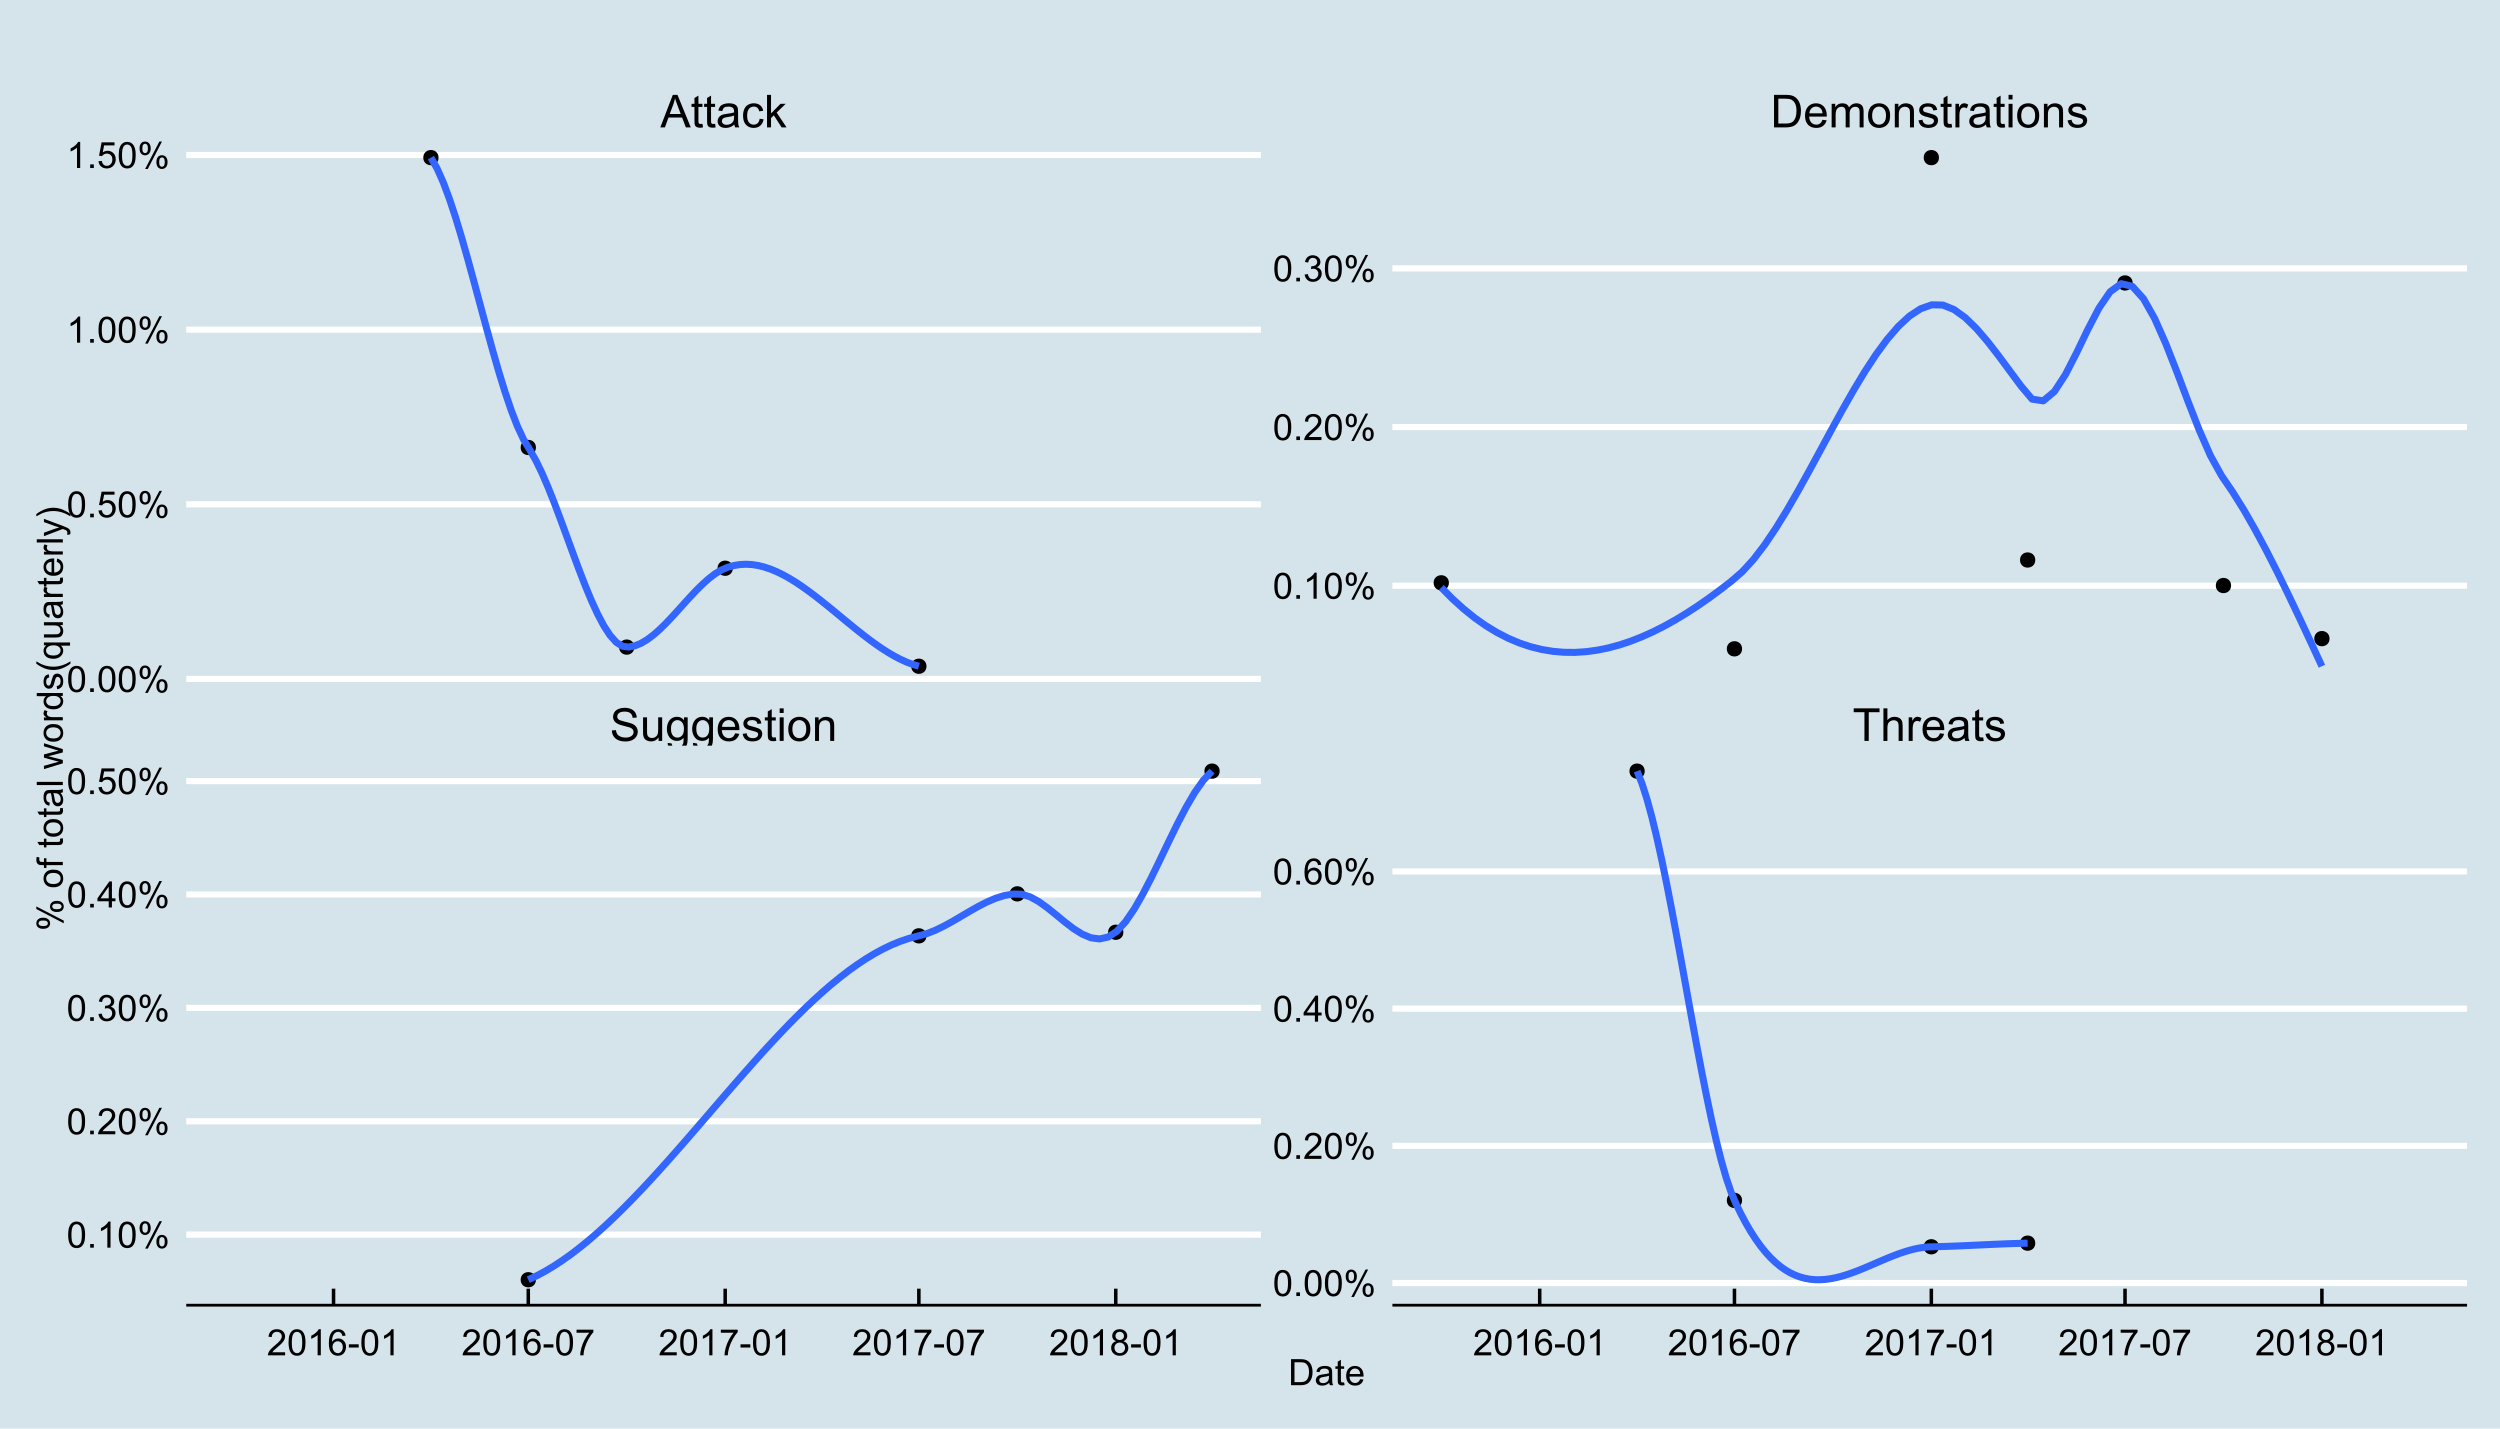 <?xml version="1.0" encoding="UTF-8"?>
<svg xmlns="http://www.w3.org/2000/svg" xmlns:xlink="http://www.w3.org/1999/xlink" width="756pt" height="432pt" viewBox="0 0 756 432" version="1.1">
<defs>
<g>
<symbol overflow="visible" id="glyph0-0">
<path style="stroke:none;" d="M 1.719 0 L 1.719 -8.594 L 8.594 -8.594 L 8.594 0 Z M 1.934 -0.215 L 8.379 -0.215 L 8.379 -8.379 L 1.934 -8.379 Z M 1.934 -0.215 "/>
</symbol>
<symbol overflow="visible" id="glyph0-1">
<path style="stroke:none;" d="M 0.617 -3.164 L 1.848 -3.27 C 1.902 -2.777 2.039 -2.371 2.25 -2.059 C 2.461 -1.738 2.789 -1.484 3.242 -1.293 C 3.688 -1.094 4.191 -0.996 4.754 -1 C 5.246 -0.996 5.688 -1.07 6.07 -1.223 C 6.449 -1.367 6.73 -1.57 6.918 -1.828 C 7.102 -2.086 7.195 -2.367 7.195 -2.672 C 7.195 -2.98 7.105 -3.25 6.926 -3.48 C 6.746 -3.711 6.449 -3.902 6.043 -4.062 C 5.773 -4.16 5.191 -4.32 4.289 -4.539 C 3.383 -4.754 2.75 -4.961 2.391 -5.156 C 1.918 -5.402 1.566 -5.707 1.336 -6.074 C 1.105 -6.438 0.988 -6.844 0.992 -7.297 C 0.988 -7.789 1.129 -8.254 1.414 -8.691 C 1.695 -9.121 2.109 -9.449 2.652 -9.676 C 3.191 -9.895 3.793 -10.008 4.457 -10.012 C 5.184 -10.008 5.828 -9.891 6.387 -9.656 C 6.941 -9.422 7.367 -9.074 7.672 -8.621 C 7.969 -8.16 8.133 -7.645 8.156 -7.07 L 6.91 -6.977 C 6.84 -7.598 6.613 -8.066 6.227 -8.387 C 5.836 -8.699 5.266 -8.859 4.512 -8.863 C 3.723 -8.859 3.148 -8.715 2.789 -8.43 C 2.43 -8.137 2.25 -7.789 2.25 -7.387 C 2.25 -7.031 2.375 -6.738 2.633 -6.512 C 2.879 -6.281 3.535 -6.051 4.594 -5.812 C 5.652 -5.57 6.379 -5.359 6.773 -5.184 C 7.344 -4.914 7.766 -4.578 8.043 -4.176 C 8.312 -3.77 8.449 -3.305 8.453 -2.781 C 8.449 -2.254 8.301 -1.758 8.004 -1.297 C 7.703 -0.832 7.27 -0.473 6.711 -0.219 C 6.145 0.039 5.512 0.164 4.812 0.168 C 3.918 0.164 3.172 0.039 2.574 -0.219 C 1.969 -0.477 1.496 -0.867 1.156 -1.391 C 0.812 -1.91 0.633 -2.504 0.617 -3.164 Z M 0.617 -3.164 "/>
</symbol>
<symbol overflow="visible" id="glyph0-2">
<path style="stroke:none;" d="M 5.578 0 L 5.578 -1.047 C 5.023 -0.242 4.27 0.156 3.316 0.16 C 2.895 0.156 2.5 0.082 2.137 -0.078 C 1.77 -0.234 1.5 -0.438 1.324 -0.688 C 1.148 -0.93 1.023 -1.23 0.953 -1.586 C 0.902 -1.82 0.879 -2.195 0.879 -2.711 L 0.879 -7.129 L 2.09 -7.129 L 2.09 -3.176 C 2.086 -2.543 2.109 -2.117 2.16 -1.898 C 2.234 -1.578 2.395 -1.328 2.645 -1.148 C 2.887 -0.969 3.191 -0.879 3.559 -0.879 C 3.918 -0.879 4.258 -0.969 4.578 -1.156 C 4.891 -1.34 5.117 -1.594 5.254 -1.918 C 5.383 -2.234 5.449 -2.699 5.453 -3.309 L 5.453 -7.129 L 6.66 -7.129 L 6.66 0 Z M 5.578 0 "/>
</symbol>
<symbol overflow="visible" id="glyph0-3">
<path style="stroke:none;" d="M 0.684 0.59 L 1.859 0.766 C 1.906 1.125 2.043 1.391 2.27 1.559 C 2.566 1.781 2.977 1.891 3.496 1.895 C 4.055 1.891 4.488 1.781 4.793 1.559 C 5.098 1.332 5.301 1.016 5.41 0.617 C 5.469 0.367 5.5 -0.145 5.5 -0.934 C 4.969 -0.309 4.309 0 3.523 0 C 2.539 0 1.781 -0.352 1.246 -1.059 C 0.707 -1.766 0.438 -2.613 0.441 -3.605 C 0.438 -4.281 0.562 -4.91 0.809 -5.488 C 1.055 -6.062 1.41 -6.508 1.883 -6.82 C 2.348 -7.133 2.898 -7.289 3.531 -7.293 C 4.371 -7.289 5.066 -6.949 5.613 -6.27 L 5.613 -7.129 L 6.727 -7.129 L 6.727 -0.969 C 6.727 0.145 6.613 0.93 6.387 1.395 C 6.16 1.855 5.801 2.219 5.312 2.492 C 4.82 2.758 4.219 2.895 3.504 2.895 C 2.652 2.895 1.965 2.703 1.441 2.32 C 0.918 1.938 0.664 1.359 0.684 0.59 Z M 1.684 -3.691 C 1.68 -2.754 1.867 -2.07 2.242 -1.645 C 2.613 -1.211 3.078 -0.996 3.641 -1 C 4.191 -0.996 4.656 -1.211 5.035 -1.641 C 5.406 -2.066 5.594 -2.734 5.598 -3.652 C 5.594 -4.52 5.402 -5.18 5.016 -5.625 C 4.629 -6.066 4.16 -6.285 3.617 -6.289 C 3.078 -6.285 2.621 -6.066 2.246 -5.633 C 1.867 -5.195 1.68 -4.551 1.684 -3.691 Z M 1.684 -3.691 "/>
</symbol>
<symbol overflow="visible" id="glyph0-4">
<path style="stroke:none;" d="M 5.789 -2.297 L 7.035 -2.141 C 6.836 -1.406 6.473 -0.84 5.941 -0.441 C 5.41 -0.039 4.73 0.156 3.902 0.16 C 2.855 0.156 2.027 -0.16 1.418 -0.801 C 0.809 -1.441 0.504 -2.344 0.504 -3.504 C 0.504 -4.703 0.812 -5.633 1.43 -6.297 C 2.047 -6.957 2.848 -7.289 3.832 -7.293 C 4.785 -7.289 5.562 -6.965 6.172 -6.316 C 6.773 -5.668 7.078 -4.754 7.078 -3.578 C 7.078 -3.504 7.074 -3.398 7.07 -3.258 L 1.754 -3.258 C 1.793 -2.473 2.016 -1.871 2.418 -1.457 C 2.812 -1.039 3.309 -0.832 3.906 -0.832 C 4.348 -0.832 4.727 -0.945 5.039 -1.18 C 5.352 -1.41 5.602 -1.785 5.789 -2.297 Z M 1.82 -4.25 L 5.801 -4.25 C 5.746 -4.844 5.594 -5.293 5.344 -5.598 C 4.957 -6.059 4.457 -6.293 3.848 -6.297 C 3.289 -6.293 2.82 -6.105 2.445 -5.738 C 2.062 -5.363 1.855 -4.867 1.82 -4.25 Z M 1.82 -4.25 "/>
</symbol>
<symbol overflow="visible" id="glyph0-5">
<path style="stroke:none;" d="M 0.422 -2.129 L 1.617 -2.316 C 1.684 -1.832 1.867 -1.465 2.176 -1.215 C 2.48 -0.957 2.91 -0.832 3.465 -0.832 C 4.016 -0.832 4.43 -0.945 4.699 -1.172 C 4.965 -1.398 5.098 -1.664 5.102 -1.969 C 5.098 -2.238 4.98 -2.453 4.746 -2.613 C 4.582 -2.719 4.168 -2.852 3.512 -3.02 C 2.621 -3.238 2.008 -3.434 1.668 -3.602 C 1.324 -3.762 1.066 -3.988 0.891 -4.281 C 0.711 -4.566 0.621 -4.887 0.625 -5.238 C 0.621 -5.555 0.695 -5.848 0.844 -6.121 C 0.988 -6.391 1.184 -6.613 1.438 -6.793 C 1.621 -6.93 1.879 -7.051 2.203 -7.148 C 2.527 -7.242 2.875 -7.289 3.25 -7.293 C 3.809 -7.289 4.301 -7.207 4.723 -7.051 C 5.145 -6.887 5.457 -6.668 5.66 -6.395 C 5.859 -6.113 5.996 -5.746 6.074 -5.289 L 4.895 -5.129 C 4.836 -5.492 4.68 -5.781 4.426 -5.988 C 4.168 -6.191 3.805 -6.293 3.336 -6.297 C 2.777 -6.293 2.383 -6.199 2.148 -6.02 C 1.91 -5.832 1.793 -5.621 1.793 -5.379 C 1.793 -5.223 1.84 -5.078 1.941 -4.953 C 2.035 -4.82 2.191 -4.715 2.402 -4.633 C 2.523 -4.586 2.879 -4.484 3.473 -4.324 C 4.324 -4.094 4.918 -3.906 5.258 -3.762 C 5.594 -3.617 5.859 -3.406 6.055 -3.129 C 6.242 -2.848 6.34 -2.5 6.344 -2.094 C 6.34 -1.688 6.223 -1.309 5.992 -0.957 C 5.754 -0.598 5.414 -0.324 4.973 -0.129 C 4.527 0.062 4.027 0.156 3.473 0.16 C 2.543 0.156 1.836 -0.031 1.352 -0.414 C 0.863 -0.797 0.555 -1.367 0.422 -2.129 Z M 0.422 -2.129 "/>
</symbol>
<symbol overflow="visible" id="glyph0-6">
<path style="stroke:none;" d="M 3.547 -1.082 L 3.719 -0.012 C 3.379 0.059 3.074 0.094 2.805 0.094 C 2.363 0.094 2.023 0.027 1.785 -0.113 C 1.539 -0.246 1.367 -0.43 1.273 -0.66 C 1.172 -0.883 1.125 -1.359 1.129 -2.09 L 1.129 -6.191 L 0.242 -6.191 L 0.242 -7.129 L 1.129 -7.129 L 1.129 -8.895 L 2.328 -9.621 L 2.328 -7.129 L 3.547 -7.129 L 3.547 -6.191 L 2.328 -6.191 L 2.328 -2.02 C 2.324 -1.672 2.348 -1.449 2.391 -1.355 C 2.434 -1.254 2.504 -1.176 2.602 -1.121 C 2.695 -1.059 2.832 -1.031 3.016 -1.035 C 3.145 -1.031 3.32 -1.047 3.547 -1.082 Z M 3.547 -1.082 "/>
</symbol>
<symbol overflow="visible" id="glyph0-7">
<path style="stroke:none;" d="M 0.914 -8.453 L 0.914 -9.844 L 2.121 -9.844 L 2.121 -8.453 Z M 0.914 0 L 0.914 -7.129 L 2.121 -7.129 L 2.121 0 Z M 0.914 0 "/>
</symbol>
<symbol overflow="visible" id="glyph0-8">
<path style="stroke:none;" d="M 0.457 -3.566 C 0.457 -4.883 0.824 -5.859 1.559 -6.5 C 2.168 -7.023 2.914 -7.289 3.801 -7.293 C 4.777 -7.289 5.578 -6.969 6.203 -6.328 C 6.824 -5.684 7.137 -4.793 7.137 -3.664 C 7.137 -2.742 6.996 -2.023 6.723 -1.5 C 6.445 -0.973 6.047 -0.562 5.523 -0.273 C 4.996 0.016 4.422 0.156 3.801 0.16 C 2.801 0.156 1.992 -0.16 1.379 -0.797 C 0.762 -1.438 0.457 -2.359 0.457 -3.566 Z M 1.699 -3.566 C 1.699 -2.648 1.898 -1.965 2.297 -1.512 C 2.695 -1.059 3.195 -0.832 3.801 -0.832 C 4.398 -0.832 4.898 -1.059 5.297 -1.516 C 5.695 -1.973 5.895 -2.668 5.895 -3.605 C 5.895 -4.484 5.691 -5.152 5.293 -5.609 C 4.887 -6.059 4.391 -6.285 3.801 -6.289 C 3.195 -6.285 2.695 -6.059 2.297 -5.609 C 1.898 -5.156 1.699 -4.477 1.699 -3.566 Z M 1.699 -3.566 "/>
</symbol>
<symbol overflow="visible" id="glyph0-9">
<path style="stroke:none;" d="M 0.906 0 L 0.906 -7.129 L 1.992 -7.129 L 1.992 -6.117 C 2.516 -6.898 3.27 -7.289 4.262 -7.293 C 4.688 -7.289 5.082 -7.211 5.445 -7.059 C 5.805 -6.902 6.078 -6.699 6.258 -6.449 C 6.438 -6.195 6.562 -5.898 6.633 -5.559 C 6.676 -5.332 6.695 -4.941 6.699 -4.383 L 6.699 0 L 5.492 0 L 5.492 -4.336 C 5.488 -4.828 5.441 -5.195 5.352 -5.441 C 5.254 -5.684 5.09 -5.879 4.852 -6.023 C 4.609 -6.168 4.328 -6.238 4.008 -6.242 C 3.492 -6.238 3.047 -6.078 2.672 -5.754 C 2.297 -5.426 2.109 -4.805 2.113 -3.895 L 2.113 0 Z M 0.906 0 "/>
</symbol>
<symbol overflow="visible" id="glyph0-10">
<path style="stroke:none;" d="M 3.566 0 L 3.566 -8.68 L 0.32 -8.68 L 0.32 -9.844 L 8.125 -9.844 L 8.125 -8.68 L 4.867 -8.68 L 4.867 0 Z M 3.566 0 "/>
</symbol>
<symbol overflow="visible" id="glyph0-11">
<path style="stroke:none;" d="M 0.906 0 L 0.906 -9.844 L 2.113 -9.844 L 2.113 -6.312 C 2.676 -6.961 3.387 -7.289 4.25 -7.293 C 4.773 -7.289 5.234 -7.184 5.625 -6.98 C 6.016 -6.77 6.293 -6.484 6.461 -6.117 C 6.629 -5.75 6.715 -5.215 6.715 -4.52 L 6.715 0 L 5.504 0 L 5.504 -4.52 C 5.5 -5.121 5.371 -5.562 5.109 -5.836 C 4.848 -6.109 4.477 -6.246 4 -6.25 C 3.641 -6.246 3.305 -6.152 2.992 -5.973 C 2.676 -5.785 2.449 -5.535 2.316 -5.215 C 2.176 -4.895 2.109 -4.457 2.113 -3.902 L 2.113 0 Z M 0.906 0 "/>
</symbol>
<symbol overflow="visible" id="glyph0-12">
<path style="stroke:none;" d="M 0.895 0 L 0.895 -7.129 L 1.98 -7.129 L 1.98 -6.051 C 2.258 -6.555 2.512 -6.887 2.75 -7.051 C 2.98 -7.207 3.238 -7.289 3.523 -7.293 C 3.93 -7.289 4.344 -7.16 4.766 -6.902 L 4.352 -5.781 C 4.051 -5.953 3.754 -6.039 3.465 -6.043 C 3.195 -6.039 2.957 -5.961 2.75 -5.805 C 2.539 -5.645 2.391 -5.426 2.305 -5.145 C 2.164 -4.715 2.098 -4.242 2.102 -3.734 L 2.102 0 Z M 0.895 0 "/>
</symbol>
<symbol overflow="visible" id="glyph0-13">
<path style="stroke:none;" d="M 5.559 -0.879 C 5.109 -0.496 4.68 -0.227 4.266 -0.074 C 3.852 0.082 3.406 0.156 2.934 0.16 C 2.148 0.156 1.547 -0.031 1.125 -0.414 C 0.703 -0.793 0.492 -1.281 0.496 -1.879 C 0.492 -2.227 0.57 -2.547 0.734 -2.836 C 0.891 -3.125 1.102 -3.355 1.359 -3.531 C 1.617 -3.703 1.906 -3.836 2.23 -3.926 C 2.465 -3.988 2.824 -4.047 3.305 -4.109 C 4.277 -4.223 4.992 -4.363 5.457 -4.523 C 5.457 -4.688 5.461 -4.793 5.465 -4.84 C 5.461 -5.332 5.348 -5.68 5.121 -5.883 C 4.812 -6.152 4.352 -6.285 3.746 -6.289 C 3.176 -6.285 2.758 -6.188 2.488 -5.992 C 2.215 -5.793 2.016 -5.441 1.887 -4.934 L 0.703 -5.098 C 0.812 -5.602 0.988 -6.008 1.234 -6.32 C 1.48 -6.629 1.836 -6.867 2.301 -7.039 C 2.766 -7.203 3.305 -7.289 3.922 -7.293 C 4.527 -7.289 5.023 -7.219 5.406 -7.078 C 5.785 -6.934 6.062 -6.75 6.242 -6.535 C 6.418 -6.316 6.547 -6.043 6.621 -5.715 C 6.66 -5.504 6.68 -5.133 6.68 -4.598 L 6.68 -2.988 C 6.68 -1.863 6.703 -1.152 6.758 -0.855 C 6.805 -0.559 6.906 -0.273 7.062 0 L 5.801 0 C 5.676 -0.25 5.594 -0.543 5.559 -0.879 Z M 5.457 -3.578 C 5.016 -3.395 4.359 -3.242 3.484 -3.121 C 2.984 -3.047 2.633 -2.965 2.43 -2.879 C 2.223 -2.785 2.062 -2.656 1.953 -2.488 C 1.836 -2.312 1.781 -2.121 1.785 -1.914 C 1.781 -1.59 1.902 -1.32 2.152 -1.105 C 2.395 -0.891 2.754 -0.785 3.223 -0.785 C 3.688 -0.785 4.102 -0.887 4.465 -1.09 C 4.824 -1.293 5.09 -1.57 5.266 -1.926 C 5.391 -2.195 5.453 -2.598 5.457 -3.137 Z M 5.457 -3.578 "/>
</symbol>
<symbol overflow="visible" id="glyph0-14">
<path style="stroke:none;" d="M -0.02 0 L 3.758 -9.844 L 5.164 -9.844 L 9.191 0 L 7.707 0 L 6.559 -2.98 L 2.445 -2.98 L 1.363 0 Z M 2.82 -4.043 L 6.156 -4.043 L 5.129 -6.766 C 4.812 -7.59 4.582 -8.27 4.43 -8.809 C 4.305 -8.176 4.129 -7.551 3.902 -6.93 Z M 2.82 -4.043 "/>
</symbol>
<symbol overflow="visible" id="glyph0-15">
<path style="stroke:none;" d="M 5.559 -2.613 L 6.746 -2.457 C 6.613 -1.637 6.281 -0.996 5.75 -0.535 C 5.211 -0.07 4.555 0.156 3.781 0.16 C 2.801 0.156 2.016 -0.16 1.426 -0.797 C 0.832 -1.434 0.539 -2.348 0.539 -3.539 C 0.539 -4.305 0.664 -4.977 0.918 -5.559 C 1.172 -6.133 1.559 -6.566 2.082 -6.859 C 2.602 -7.145 3.172 -7.289 3.785 -7.293 C 4.559 -7.289 5.191 -7.094 5.688 -6.703 C 6.176 -6.312 6.492 -5.754 6.633 -5.035 L 5.457 -4.855 C 5.34 -5.332 5.145 -5.691 4.863 -5.934 C 4.578 -6.172 4.234 -6.293 3.832 -6.297 C 3.223 -6.293 2.727 -6.074 2.348 -5.641 C 1.965 -5.203 1.773 -4.512 1.777 -3.57 C 1.773 -2.609 1.957 -1.914 2.328 -1.484 C 2.691 -1.047 3.172 -0.832 3.766 -0.832 C 4.238 -0.832 4.633 -0.977 4.953 -1.27 C 5.266 -1.559 5.469 -2.008 5.559 -2.613 Z M 5.559 -2.613 "/>
</symbol>
<symbol overflow="visible" id="glyph0-16">
<path style="stroke:none;" d="M 0.914 0 L 0.914 -9.844 L 2.121 -9.844 L 2.121 -4.23 L 4.98 -7.129 L 6.547 -7.129 L 3.82 -4.484 L 6.82 0 L 5.332 0 L 2.973 -3.645 L 2.121 -2.828 L 2.121 0 Z M 0.914 0 "/>
</symbol>
<symbol overflow="visible" id="glyph0-17">
<path style="stroke:none;" d="M 1.062 0 L 1.062 -9.844 L 4.453 -9.844 C 5.215 -9.844 5.797 -9.797 6.203 -9.703 C 6.766 -9.57 7.246 -9.332 7.648 -8.996 C 8.164 -8.555 8.555 -7.996 8.812 -7.312 C 9.07 -6.629 9.199 -5.848 9.199 -4.977 C 9.199 -4.227 9.109 -3.566 8.938 -2.988 C 8.758 -2.41 8.535 -1.93 8.266 -1.555 C 7.988 -1.172 7.688 -0.875 7.367 -0.66 C 7.039 -0.441 6.648 -0.277 6.191 -0.168 C 5.73 -0.055 5.203 0 4.613 0 Z M 2.363 -1.16 L 4.465 -1.16 C 5.113 -1.16 5.621 -1.219 5.992 -1.34 C 6.359 -1.461 6.652 -1.633 6.875 -1.852 C 7.18 -2.16 7.422 -2.574 7.598 -3.098 C 7.766 -3.617 7.852 -4.25 7.855 -4.996 C 7.852 -6.023 7.684 -6.812 7.348 -7.367 C 7.008 -7.918 6.598 -8.289 6.117 -8.48 C 5.766 -8.609 5.203 -8.676 4.43 -8.68 L 2.363 -8.68 Z M 2.363 -1.16 "/>
</symbol>
<symbol overflow="visible" id="glyph0-18">
<path style="stroke:none;" d="M 0.906 0 L 0.906 -7.129 L 1.988 -7.129 L 1.988 -6.129 C 2.207 -6.477 2.504 -6.758 2.879 -6.973 C 3.246 -7.184 3.672 -7.289 4.148 -7.293 C 4.676 -7.289 5.109 -7.18 5.449 -6.961 C 5.785 -6.742 6.023 -6.434 6.164 -6.043 C 6.727 -6.871 7.461 -7.289 8.367 -7.293 C 9.07 -7.289 9.613 -7.094 9.996 -6.703 C 10.375 -6.312 10.562 -5.707 10.566 -4.895 L 10.566 0 L 9.367 0 L 9.367 -4.492 C 9.363 -4.973 9.324 -5.32 9.25 -5.535 C 9.168 -5.746 9.023 -5.918 8.82 -6.047 C 8.609 -6.176 8.371 -6.238 8.098 -6.242 C 7.594 -6.238 7.176 -6.074 6.848 -5.742 C 6.516 -5.406 6.352 -4.871 6.352 -4.141 L 6.352 0 L 5.145 0 L 5.145 -4.633 C 5.145 -5.168 5.043 -5.57 4.848 -5.84 C 4.645 -6.105 4.324 -6.238 3.879 -6.242 C 3.539 -6.238 3.223 -6.148 2.938 -5.973 C 2.645 -5.793 2.438 -5.531 2.309 -5.188 C 2.176 -4.84 2.109 -4.344 2.113 -3.699 L 2.113 0 Z M 0.906 0 "/>
</symbol>
<symbol overflow="visible" id="glyph1-0">
<path style="stroke:none;" d="M 1.375 0 L 1.375 -6.875 L 6.875 -6.875 L 6.875 0 Z M 1.547 -0.172 L 6.703 -0.172 L 6.703 -6.703 L 1.547 -6.703 Z M 1.547 -0.172 "/>
</symbol>
<symbol overflow="visible" id="glyph1-1">
<path style="stroke:none;" d="M 5.539 -0.93 L 5.539 0 L 0.332 0 C 0.32 -0.23 0.359 -0.453 0.445 -0.672 C 0.578 -1.023 0.789 -1.371 1.082 -1.719 C 1.371 -2.059 1.793 -2.457 2.348 -2.91 C 3.203 -3.609 3.781 -4.164 4.082 -4.578 C 4.379 -4.984 4.527 -5.375 4.531 -5.742 C 4.527 -6.125 4.391 -6.445 4.121 -6.711 C 3.844 -6.969 3.488 -7.102 3.051 -7.105 C 2.582 -7.102 2.211 -6.961 1.934 -6.688 C 1.652 -6.406 1.508 -6.02 1.508 -5.527 L 0.516 -5.629 C 0.582 -6.367 0.836 -6.934 1.281 -7.324 C 1.723 -7.711 2.32 -7.902 3.07 -7.906 C 3.828 -7.902 4.426 -7.695 4.867 -7.277 C 5.305 -6.855 5.523 -6.336 5.527 -5.719 C 5.523 -5.402 5.461 -5.09 5.332 -4.789 C 5.203 -4.484 4.988 -4.164 4.691 -3.828 C 4.391 -3.488 3.895 -3.027 3.203 -2.445 C 2.621 -1.953 2.246 -1.625 2.082 -1.453 C 1.914 -1.277 1.781 -1.102 1.676 -0.93 Z M 5.539 -0.93 "/>
</symbol>
<symbol overflow="visible" id="glyph1-2">
<path style="stroke:none;" d="M 0.457 -3.883 C 0.457 -4.812 0.551 -5.562 0.742 -6.133 C 0.934 -6.699 1.219 -7.137 1.598 -7.445 C 1.973 -7.75 2.449 -7.902 3.023 -7.906 C 3.445 -7.902 3.812 -7.816 4.133 -7.648 C 4.449 -7.477 4.715 -7.234 4.926 -6.914 C 5.133 -6.594 5.297 -6.203 5.414 -5.742 C 5.531 -5.281 5.59 -4.66 5.59 -3.883 C 5.59 -2.957 5.492 -2.211 5.305 -1.645 C 5.113 -1.078 4.832 -0.641 4.457 -0.332 C 4.078 -0.023 3.602 0.129 3.023 0.133 C 2.266 0.129 1.668 -0.141 1.234 -0.684 C 0.715 -1.336 0.457 -2.402 0.457 -3.883 Z M 1.449 -3.883 C 1.445 -2.59 1.598 -1.73 1.902 -1.301 C 2.203 -0.871 2.578 -0.656 3.023 -0.66 C 3.469 -0.656 3.84 -0.871 4.145 -1.305 C 4.441 -1.73 4.594 -2.59 4.598 -3.883 C 4.594 -5.176 4.441 -6.035 4.145 -6.465 C 3.84 -6.887 3.465 -7.102 3.012 -7.105 C 2.566 -7.102 2.211 -6.914 1.949 -6.543 C 1.613 -6.059 1.445 -5.172 1.449 -3.883 Z M 1.449 -3.883 "/>
</symbol>
<symbol overflow="visible" id="glyph1-3">
<path style="stroke:none;" d="M 4.098 0 L 3.133 0 L 3.133 -6.16 C 2.895 -5.934 2.59 -5.711 2.215 -5.492 C 1.836 -5.266 1.496 -5.102 1.199 -4.996 L 1.199 -5.93 C 1.734 -6.184 2.207 -6.488 2.613 -6.852 C 3.02 -7.211 3.305 -7.562 3.477 -7.906 L 4.098 -7.906 Z M 4.098 0 "/>
</symbol>
<symbol overflow="visible" id="glyph1-4">
<path style="stroke:none;" d="M 5.473 -5.945 L 4.512 -5.871 C 4.426 -6.25 4.305 -6.523 4.148 -6.699 C 3.883 -6.969 3.559 -7.105 3.18 -7.109 C 2.871 -7.105 2.602 -7.02 2.367 -6.852 C 2.062 -6.625 1.82 -6.301 1.648 -5.879 C 1.469 -5.449 1.379 -4.844 1.375 -4.062 C 1.605 -4.414 1.891 -4.68 2.227 -4.852 C 2.562 -5.023 2.914 -5.109 3.289 -5.109 C 3.93 -5.109 4.48 -4.871 4.934 -4.395 C 5.387 -3.918 5.613 -3.305 5.613 -2.555 C 5.613 -2.062 5.504 -1.602 5.293 -1.18 C 5.074 -0.75 4.781 -0.426 4.414 -0.203 C 4.039 0.02 3.617 0.129 3.148 0.133 C 2.336 0.129 1.68 -0.164 1.176 -0.754 C 0.664 -1.344 0.41 -2.32 0.414 -3.684 C 0.41 -5.203 0.691 -6.309 1.258 -7.004 C 1.746 -7.602 2.406 -7.902 3.238 -7.906 C 3.855 -7.902 4.363 -7.73 4.762 -7.383 C 5.156 -7.035 5.395 -6.555 5.473 -5.945 Z M 1.523 -2.551 C 1.523 -2.215 1.594 -1.898 1.734 -1.594 C 1.875 -1.289 2.07 -1.055 2.328 -0.898 C 2.578 -0.734 2.848 -0.656 3.133 -0.66 C 3.535 -0.656 3.887 -0.82 4.184 -1.152 C 4.477 -1.48 4.621 -1.93 4.625 -2.496 C 4.621 -3.039 4.477 -3.465 4.188 -3.781 C 3.895 -4.094 3.531 -4.254 3.094 -4.254 C 2.656 -4.254 2.285 -4.094 1.98 -3.781 C 1.676 -3.465 1.523 -3.055 1.523 -2.551 Z M 1.523 -2.551 "/>
</symbol>
<symbol overflow="visible" id="glyph1-5">
<path style="stroke:none;" d="M 0.348 -2.363 L 0.348 -3.336 L 3.32 -3.336 L 3.32 -2.363 Z M 0.348 -2.363 "/>
</symbol>
<symbol overflow="visible" id="glyph1-6">
<path style="stroke:none;" d="M 0.52 -6.844 L 0.52 -7.773 L 5.617 -7.773 L 5.617 -7.02 C 5.113 -6.484 4.617 -5.773 4.129 -4.891 C 3.633 -4.004 3.25 -3.094 2.984 -2.164 C 2.789 -1.5 2.668 -0.781 2.617 0 L 1.621 0 C 1.629 -0.617 1.75 -1.363 1.984 -2.246 C 2.215 -3.121 2.551 -3.969 2.988 -4.781 C 3.422 -5.594 3.883 -6.281 4.379 -6.844 Z M 0.52 -6.844 "/>
</symbol>
<symbol overflow="visible" id="glyph1-7">
<path style="stroke:none;" d="M 1.945 -4.27 C 1.543 -4.414 1.242 -4.625 1.051 -4.898 C 0.855 -5.168 0.762 -5.492 0.762 -5.875 C 0.762 -6.445 0.965 -6.926 1.379 -7.32 C 1.789 -7.707 2.34 -7.902 3.023 -7.906 C 3.711 -7.902 4.262 -7.703 4.684 -7.305 C 5.098 -6.902 5.309 -6.418 5.312 -5.848 C 5.309 -5.48 5.211 -5.16 5.023 -4.895 C 4.828 -4.621 4.539 -4.414 4.152 -4.27 C 4.633 -4.109 5 -3.855 5.254 -3.508 C 5.504 -3.152 5.629 -2.734 5.633 -2.25 C 5.629 -1.578 5.391 -1.012 4.918 -0.555 C 4.441 -0.098 3.816 0.129 3.039 0.133 C 2.262 0.129 1.637 -0.098 1.16 -0.555 C 0.684 -1.012 0.445 -1.586 0.445 -2.277 C 0.445 -2.789 0.574 -3.219 0.836 -3.562 C 1.094 -3.906 1.465 -4.141 1.945 -4.27 Z M 1.75 -5.906 C 1.746 -5.535 1.867 -5.23 2.109 -4.996 C 2.348 -4.758 2.66 -4.641 3.047 -4.641 C 3.418 -4.641 3.723 -4.758 3.961 -4.992 C 4.199 -5.227 4.316 -5.512 4.32 -5.855 C 4.316 -6.207 4.195 -6.504 3.949 -6.746 C 3.703 -6.984 3.398 -7.105 3.035 -7.109 C 2.664 -7.105 2.355 -6.988 2.113 -6.754 C 1.867 -6.516 1.746 -6.234 1.75 -5.906 Z M 1.438 -2.273 C 1.434 -1.996 1.5 -1.727 1.633 -1.473 C 1.762 -1.211 1.957 -1.012 2.219 -0.871 C 2.473 -0.727 2.75 -0.656 3.051 -0.66 C 3.508 -0.656 3.887 -0.805 4.191 -1.105 C 4.488 -1.398 4.641 -1.777 4.645 -2.238 C 4.641 -2.703 4.484 -3.086 4.18 -3.395 C 3.867 -3.695 3.48 -3.848 3.02 -3.852 C 2.559 -3.848 2.184 -3.699 1.887 -3.398 C 1.586 -3.098 1.434 -2.723 1.438 -2.273 Z M 1.438 -2.273 "/>
</symbol>
<symbol overflow="visible" id="glyph1-8">
<path style="stroke:none;" d="M 1 0 L 1 -1.102 L 2.102 -1.102 L 2.102 0 Z M 1 0 "/>
</symbol>
<symbol overflow="visible" id="glyph1-9">
<path style="stroke:none;" d="M 0.641 -5.984 C 0.637 -6.543 0.777 -7.023 1.062 -7.418 C 1.344 -7.809 1.754 -8.004 2.293 -8.008 C 2.785 -8.004 3.195 -7.828 3.52 -7.477 C 3.844 -7.125 4.008 -6.605 4.008 -5.926 C 4.008 -5.254 3.844 -4.742 3.516 -4.383 C 3.188 -4.023 2.781 -3.844 2.305 -3.844 C 1.824 -3.844 1.43 -4.02 1.113 -4.375 C 0.797 -4.73 0.637 -5.266 0.641 -5.984 Z M 2.32 -7.344 C 2.078 -7.34 1.879 -7.238 1.723 -7.031 C 1.562 -6.82 1.48 -6.438 1.484 -5.887 C 1.48 -5.379 1.562 -5.023 1.723 -4.82 C 1.883 -4.613 2.082 -4.512 2.32 -4.512 C 2.562 -4.512 2.762 -4.613 2.926 -4.82 C 3.082 -5.027 3.164 -5.406 3.164 -5.961 C 3.164 -6.469 3.082 -6.828 2.922 -7.035 C 2.758 -7.238 2.559 -7.34 2.32 -7.344 Z M 2.324 0.289 L 6.633 -8.008 L 7.418 -8.008 L 3.125 0.289 Z M 5.73 -1.848 C 5.73 -2.41 5.871 -2.891 6.152 -3.281 C 6.434 -3.672 6.844 -3.867 7.391 -3.871 C 7.883 -3.867 8.293 -3.691 8.617 -3.34 C 8.941 -2.988 9.105 -2.469 9.105 -1.789 C 9.105 -1.117 8.941 -0.605 8.613 -0.25 C 8.285 0.109 7.879 0.285 7.395 0.289 C 6.918 0.285 6.52 0.113 6.203 -0.242 C 5.887 -0.594 5.73 -1.129 5.73 -1.848 Z M 7.418 -3.207 C 7.172 -3.203 6.969 -3.102 6.812 -2.895 C 6.652 -2.684 6.574 -2.301 6.574 -1.75 C 6.574 -1.246 6.652 -0.891 6.816 -0.688 C 6.973 -0.477 7.172 -0.375 7.414 -0.375 C 7.656 -0.375 7.859 -0.477 8.02 -0.688 C 8.18 -0.891 8.262 -1.273 8.262 -1.828 C 8.262 -2.336 8.18 -2.691 8.02 -2.898 C 7.855 -3.102 7.656 -3.203 7.418 -3.207 Z M 7.418 -3.207 "/>
</symbol>
<symbol overflow="visible" id="glyph1-10">
<path style="stroke:none;" d="M 0.461 -2.078 L 1.43 -2.207 C 1.539 -1.656 1.727 -1.262 1.992 -1.023 C 2.258 -0.777 2.582 -0.656 2.969 -0.66 C 3.422 -0.656 3.805 -0.812 4.121 -1.133 C 4.434 -1.445 4.594 -1.836 4.594 -2.305 C 4.594 -2.742 4.445 -3.109 4.156 -3.402 C 3.863 -3.688 3.496 -3.832 3.051 -3.836 C 2.867 -3.832 2.641 -3.797 2.367 -3.727 L 2.477 -4.578 C 2.539 -4.566 2.59 -4.562 2.633 -4.566 C 3.039 -4.562 3.41 -4.672 3.742 -4.887 C 4.07 -5.102 4.234 -5.434 4.238 -5.883 C 4.234 -6.234 4.117 -6.527 3.879 -6.762 C 3.637 -6.992 3.324 -7.105 2.949 -7.109 C 2.566 -7.105 2.254 -6.988 2.008 -6.754 C 1.754 -6.516 1.594 -6.164 1.523 -5.695 L 0.559 -5.867 C 0.672 -6.508 0.941 -7.012 1.363 -7.371 C 1.781 -7.727 2.301 -7.902 2.926 -7.906 C 3.352 -7.902 3.75 -7.812 4.113 -7.629 C 4.473 -7.441 4.746 -7.188 4.941 -6.875 C 5.129 -6.555 5.227 -6.219 5.23 -5.859 C 5.227 -5.52 5.137 -5.207 4.957 -4.93 C 4.773 -4.648 4.504 -4.43 4.148 -4.266 C 4.609 -4.156 4.969 -3.93 5.23 -3.594 C 5.484 -3.254 5.613 -2.832 5.617 -2.324 C 5.613 -1.633 5.363 -1.051 4.863 -0.574 C 4.363 -0.098 3.73 0.141 2.965 0.141 C 2.273 0.141 1.699 -0.062 1.242 -0.477 C 0.785 -0.883 0.523 -1.418 0.461 -2.078 Z M 0.461 -2.078 "/>
</symbol>
<symbol overflow="visible" id="glyph1-11">
<path style="stroke:none;" d="M 3.555 0 L 3.555 -1.887 L 0.141 -1.887 L 0.141 -2.773 L 3.734 -7.875 L 4.523 -7.875 L 4.523 -2.773 L 5.586 -2.773 L 5.586 -1.887 L 4.523 -1.887 L 4.523 0 Z M 3.555 -2.773 L 3.555 -6.32 L 1.09 -2.773 Z M 3.555 -2.773 "/>
</symbol>
<symbol overflow="visible" id="glyph1-12">
<path style="stroke:none;" d="M 0.457 -2.062 L 1.473 -2.148 C 1.543 -1.652 1.719 -1.281 1.996 -1.031 C 2.266 -0.781 2.594 -0.656 2.984 -0.66 C 3.445 -0.656 3.84 -0.832 4.168 -1.188 C 4.488 -1.535 4.652 -2 4.652 -2.582 C 4.652 -3.133 4.496 -3.566 4.188 -3.887 C 3.875 -4.203 3.469 -4.363 2.969 -4.367 C 2.656 -4.363 2.375 -4.293 2.125 -4.152 C 1.871 -4.008 1.676 -3.824 1.535 -3.605 L 0.629 -3.723 L 1.391 -7.766 L 5.305 -7.766 L 5.305 -6.844 L 2.164 -6.844 L 1.742 -4.727 C 2.211 -5.051 2.707 -5.215 3.227 -5.219 C 3.91 -5.215 4.488 -4.977 4.965 -4.504 C 5.434 -4.027 5.672 -3.414 5.676 -2.668 C 5.672 -1.953 5.465 -1.34 5.055 -0.82 C 4.547 -0.188 3.855 0.129 2.984 0.133 C 2.266 0.129 1.684 -0.07 1.234 -0.469 C 0.777 -0.867 0.52 -1.398 0.457 -2.062 Z M 0.457 -2.062 "/>
</symbol>
<symbol overflow="visible" id="glyph1-13">
<path style="stroke:none;" d="M 0.848 0 L 0.848 -7.875 L 3.562 -7.875 C 4.172 -7.875 4.637 -7.836 4.961 -7.762 C 5.41 -7.656 5.797 -7.469 6.117 -7.195 C 6.531 -6.844 6.84 -6.395 7.051 -5.852 C 7.254 -5.301 7.359 -4.676 7.359 -3.98 C 7.359 -3.379 7.289 -2.848 7.148 -2.387 C 7.008 -1.922 6.828 -1.543 6.609 -1.242 C 6.391 -0.938 6.152 -0.699 5.895 -0.527 C 5.633 -0.355 5.316 -0.223 4.953 -0.133 C 4.586 -0.043 4.168 0 3.691 0 Z M 1.891 -0.93 L 3.57 -0.93 C 4.086 -0.926 4.496 -0.973 4.793 -1.074 C 5.09 -1.168 5.324 -1.305 5.5 -1.484 C 5.746 -1.727 5.938 -2.059 6.078 -2.477 C 6.211 -2.895 6.281 -3.402 6.285 -3.996 C 6.281 -4.816 6.145 -5.449 5.879 -5.895 C 5.605 -6.336 5.277 -6.633 4.895 -6.785 C 4.609 -6.891 4.16 -6.941 3.547 -6.945 L 1.891 -6.945 Z M 1.891 -0.93 "/>
</symbol>
<symbol overflow="visible" id="glyph1-14">
<path style="stroke:none;" d="M 4.445 -0.703 C 4.086 -0.398 3.742 -0.184 3.414 -0.059 C 3.082 0.066 2.727 0.129 2.348 0.129 C 1.719 0.129 1.238 -0.023 0.902 -0.328 C 0.566 -0.633 0.398 -1.023 0.398 -1.504 C 0.398 -1.781 0.461 -2.035 0.586 -2.27 C 0.711 -2.496 0.875 -2.684 1.086 -2.824 C 1.289 -2.965 1.523 -3.07 1.781 -3.141 C 1.969 -3.191 2.254 -3.238 2.641 -3.289 C 3.418 -3.375 3.992 -3.488 4.367 -3.621 C 4.367 -3.754 4.371 -3.836 4.371 -3.871 C 4.371 -4.266 4.277 -4.543 4.098 -4.703 C 3.848 -4.918 3.48 -5.027 2.996 -5.031 C 2.539 -5.027 2.203 -4.949 1.988 -4.793 C 1.77 -4.633 1.609 -4.352 1.508 -3.949 L 0.562 -4.078 C 0.648 -4.48 0.789 -4.805 0.988 -5.055 C 1.184 -5.301 1.469 -5.492 1.844 -5.629 C 2.215 -5.762 2.645 -5.828 3.137 -5.832 C 3.621 -5.828 4.02 -5.773 4.324 -5.66 C 4.629 -5.543 4.852 -5.398 4.996 -5.227 C 5.137 -5.055 5.238 -4.836 5.297 -4.57 C 5.328 -4.406 5.344 -4.109 5.344 -3.68 L 5.344 -2.391 C 5.344 -1.492 5.363 -0.922 5.406 -0.684 C 5.445 -0.445 5.527 -0.219 5.648 0 L 4.641 0 C 4.539 -0.199 4.473 -0.434 4.445 -0.703 Z M 4.367 -2.863 C 4.012 -2.719 3.488 -2.598 2.789 -2.496 C 2.391 -2.438 2.105 -2.371 1.941 -2.301 C 1.773 -2.227 1.648 -2.121 1.562 -1.988 C 1.473 -1.848 1.43 -1.695 1.43 -1.531 C 1.43 -1.27 1.527 -1.055 1.723 -0.887 C 1.918 -0.711 2.203 -0.625 2.578 -0.629 C 2.949 -0.625 3.277 -0.707 3.57 -0.871 C 3.859 -1.031 4.074 -1.254 4.211 -1.543 C 4.312 -1.754 4.363 -2.078 4.367 -2.508 Z M 4.367 -2.863 "/>
</symbol>
<symbol overflow="visible" id="glyph1-15">
<path style="stroke:none;" d="M 2.836 -0.863 L 2.977 -0.012 C 2.703 0.043 2.457 0.07 2.246 0.074 C 1.891 0.07 1.621 0.02 1.43 -0.09 C 1.234 -0.199 1.098 -0.348 1.02 -0.527 C 0.941 -0.707 0.902 -1.086 0.902 -1.672 L 0.902 -4.953 L 0.195 -4.953 L 0.195 -5.703 L 0.902 -5.703 L 0.902 -7.117 L 1.863 -7.695 L 1.863 -5.703 L 2.836 -5.703 L 2.836 -4.953 L 1.863 -4.953 L 1.863 -1.617 C 1.863 -1.34 1.879 -1.16 1.914 -1.086 C 1.945 -1.004 2 -0.941 2.078 -0.898 C 2.152 -0.848 2.262 -0.824 2.41 -0.828 C 2.516 -0.824 2.66 -0.836 2.836 -0.863 Z M 2.836 -0.863 "/>
</symbol>
<symbol overflow="visible" id="glyph1-16">
<path style="stroke:none;" d="M 4.629 -1.836 L 5.629 -1.715 C 5.469 -1.125 5.176 -0.672 4.75 -0.352 C 4.324 -0.031 3.781 0.129 3.121 0.129 C 2.281 0.129 1.617 -0.125 1.133 -0.641 C 0.641 -1.152 0.398 -1.875 0.402 -2.805 C 0.398 -3.762 0.645 -4.504 1.145 -5.035 C 1.637 -5.562 2.277 -5.828 3.066 -5.832 C 3.824 -5.828 4.449 -5.57 4.934 -5.051 C 5.418 -4.531 5.66 -3.801 5.66 -2.863 C 5.66 -2.805 5.656 -2.719 5.656 -2.605 L 1.402 -2.605 C 1.434 -1.977 1.613 -1.496 1.934 -1.164 C 2.25 -0.828 2.645 -0.66 3.125 -0.664 C 3.477 -0.66 3.781 -0.754 4.031 -0.945 C 4.281 -1.129 4.48 -1.426 4.629 -1.836 Z M 1.457 -3.398 L 4.641 -3.398 C 4.598 -3.879 4.473 -4.238 4.273 -4.48 C 3.961 -4.852 3.562 -5.039 3.078 -5.039 C 2.629 -5.039 2.258 -4.891 1.957 -4.594 C 1.652 -4.297 1.484 -3.898 1.457 -3.398 Z M 1.457 -3.398 "/>
</symbol>
<symbol overflow="visible" id="glyph2-0">
<path style="stroke:none;" d="M 0 -1.375 L -6.875 -1.375 L -6.875 -6.875 L 0 -6.875 Z M -0.172 -1.547 L -0.172 -6.703 L -6.703 -6.703 L -6.703 -1.547 Z M -0.172 -1.547 "/>
</symbol>
<symbol overflow="visible" id="glyph2-1">
<path style="stroke:none;" d="M -5.984 -0.641 C -6.543 -0.637 -7.023 -0.777 -7.418 -1.062 C -7.809 -1.344 -8.004 -1.754 -8.008 -2.293 C -8.004 -2.785 -7.828 -3.195 -7.477 -3.52 C -7.125 -3.844 -6.605 -4.008 -5.926 -4.008 C -5.254 -4.008 -4.742 -3.844 -4.383 -3.516 C -4.023 -3.188 -3.844 -2.781 -3.844 -2.305 C -3.844 -1.824 -4.02 -1.43 -4.375 -1.113 C -4.73 -0.797 -5.266 -0.637 -5.984 -0.641 Z M -7.344 -2.32 C -7.34 -2.078 -7.238 -1.879 -7.031 -1.723 C -6.82 -1.562 -6.438 -1.48 -5.887 -1.484 C -5.379 -1.48 -5.023 -1.562 -4.82 -1.723 C -4.613 -1.883 -4.512 -2.082 -4.512 -2.32 C -4.512 -2.562 -4.613 -2.762 -4.82 -2.926 C -5.027 -3.082 -5.406 -3.164 -5.961 -3.164 C -6.469 -3.164 -6.828 -3.082 -7.035 -2.922 C -7.238 -2.758 -7.34 -2.559 -7.344 -2.32 Z M 0.289 -2.324 L -8.008 -6.633 L -8.008 -7.418 L 0.289 -3.125 Z M -1.848 -5.73 C -2.41 -5.73 -2.891 -5.871 -3.281 -6.152 C -3.672 -6.434 -3.867 -6.844 -3.871 -7.391 C -3.867 -7.883 -3.691 -8.293 -3.34 -8.617 C -2.988 -8.941 -2.469 -9.105 -1.789 -9.105 C -1.117 -9.105 -0.605 -8.941 -0.25 -8.613 C 0.109 -8.285 0.285 -7.879 0.289 -7.395 C 0.285 -6.918 0.113 -6.52 -0.242 -6.203 C -0.594 -5.887 -1.129 -5.73 -1.848 -5.73 Z M -3.207 -7.418 C -3.203 -7.172 -3.102 -6.969 -2.895 -6.812 C -2.684 -6.652 -2.301 -6.574 -1.75 -6.574 C -1.246 -6.574 -0.891 -6.652 -0.688 -6.816 C -0.477 -6.973 -0.375 -7.172 -0.375 -7.414 C -0.375 -7.656 -0.477 -7.859 -0.688 -8.02 C -0.891 -8.18 -1.27 -8.262 -1.824 -8.262 C -2.332 -8.262 -2.691 -8.18 -2.898 -8.02 C -3.102 -7.855 -3.203 -7.656 -3.207 -7.418 Z M -3.207 -7.418 "/>
</symbol>
<symbol overflow="visible" id="glyph2-2">
<path style="stroke:none;" d=""/>
</symbol>
<symbol overflow="visible" id="glyph2-3">
<path style="stroke:none;" d="M -2.852 -0.367 C -3.906 -0.363 -4.688 -0.656 -5.199 -1.246 C -5.617 -1.734 -5.828 -2.332 -5.832 -3.039 C -5.828 -3.82 -5.574 -4.461 -5.062 -4.961 C -4.547 -5.457 -3.836 -5.707 -2.934 -5.711 C -2.195 -5.707 -1.617 -5.598 -1.199 -5.379 C -0.777 -5.156 -0.449 -4.832 -0.219 -4.414 C 0.016 -3.992 0.129 -3.535 0.129 -3.039 C 0.129 -2.238 -0.125 -1.594 -0.637 -1.105 C -1.148 -0.609 -1.887 -0.363 -2.852 -0.367 Z M -2.852 -1.359 C -2.121 -1.359 -1.574 -1.516 -1.211 -1.836 C -0.844 -2.152 -0.66 -2.555 -0.664 -3.039 C -0.66 -3.516 -0.844 -3.914 -1.211 -4.234 C -1.574 -4.551 -2.133 -4.711 -2.883 -4.715 C -3.586 -4.711 -4.117 -4.551 -4.484 -4.234 C -4.844 -3.91 -5.027 -3.512 -5.031 -3.039 C -5.027 -2.555 -4.848 -2.152 -4.488 -1.836 C -4.129 -1.516 -3.582 -1.359 -2.852 -1.359 Z M -2.852 -1.359 "/>
</symbol>
<symbol overflow="visible" id="glyph2-4">
<path style="stroke:none;" d="M 0 -0.957 L -4.953 -0.957 L -4.953 -0.102 L -5.703 -0.102 L -5.703 -0.957 L -6.312 -0.957 C -6.691 -0.953 -6.977 -0.988 -7.164 -1.059 C -7.41 -1.148 -7.613 -1.312 -7.773 -1.551 C -7.926 -1.781 -8.004 -2.109 -8.008 -2.535 C -8.004 -2.805 -7.973 -3.105 -7.91 -3.438 L -7.07 -3.293 C -7.102 -3.09 -7.117 -2.898 -7.121 -2.723 C -7.117 -2.426 -7.055 -2.219 -6.934 -2.098 C -6.805 -1.977 -6.57 -1.914 -6.23 -1.918 L -5.703 -1.918 L -5.703 -3.031 L -4.953 -3.031 L -4.953 -1.918 L 0 -1.918 Z M 0 -0.957 "/>
</symbol>
<symbol overflow="visible" id="glyph2-5">
<path style="stroke:none;" d="M -0.863 -2.836 L -0.012 -2.977 C 0.043 -2.703 0.07 -2.457 0.074 -2.246 C 0.07 -1.891 0.02 -1.621 -0.09 -1.43 C -0.199 -1.234 -0.348 -1.098 -0.527 -1.02 C -0.707 -0.941 -1.086 -0.902 -1.672 -0.902 L -4.953 -0.902 L -4.953 -0.195 L -5.703 -0.195 L -5.703 -0.902 L -7.117 -0.902 L -7.695 -1.863 L -5.703 -1.863 L -5.703 -2.836 L -4.953 -2.836 L -4.953 -1.863 L -1.617 -1.863 C -1.34 -1.863 -1.16 -1.879 -1.082 -1.914 C -1 -1.945 -0.938 -2 -0.895 -2.078 C -0.848 -2.152 -0.824 -2.262 -0.828 -2.41 C -0.824 -2.516 -0.836 -2.66 -0.863 -2.836 Z M -0.863 -2.836 "/>
</symbol>
<symbol overflow="visible" id="glyph2-6">
<path style="stroke:none;" d="M -0.703 -4.445 C -0.398 -4.086 -0.184 -3.742 -0.059 -3.414 C 0.066 -3.082 0.129 -2.727 0.129 -2.348 C 0.129 -1.719 -0.023 -1.238 -0.328 -0.902 C -0.633 -0.566 -1.023 -0.398 -1.504 -0.398 C -1.781 -0.398 -2.035 -0.461 -2.27 -0.586 C -2.496 -0.711 -2.684 -0.875 -2.824 -1.086 C -2.965 -1.289 -3.07 -1.523 -3.141 -1.785 C -3.191 -1.969 -3.238 -2.254 -3.289 -2.641 C -3.375 -3.418 -3.488 -3.992 -3.621 -4.367 C -3.754 -4.367 -3.836 -4.371 -3.871 -4.371 C -4.266 -4.371 -4.543 -4.277 -4.703 -4.098 C -4.918 -3.848 -5.027 -3.48 -5.031 -2.996 C -5.027 -2.539 -4.949 -2.203 -4.793 -1.988 C -4.633 -1.77 -4.352 -1.609 -3.949 -1.508 L -4.078 -0.562 C -4.48 -0.648 -4.805 -0.789 -5.055 -0.988 C -5.301 -1.184 -5.492 -1.469 -5.629 -1.844 C -5.762 -2.215 -5.828 -2.645 -5.832 -3.137 C -5.828 -3.621 -5.773 -4.02 -5.66 -4.324 C -5.543 -4.629 -5.398 -4.852 -5.227 -4.996 C -5.055 -5.137 -4.836 -5.238 -4.57 -5.297 C -4.406 -5.328 -4.109 -5.344 -3.68 -5.344 L -2.391 -5.344 C -1.492 -5.344 -0.922 -5.363 -0.684 -5.406 C -0.445 -5.445 -0.219 -5.527 0 -5.648 L 0 -4.641 C -0.199 -4.539 -0.434 -4.473 -0.703 -4.445 Z M -2.863 -4.367 C -2.719 -4.012 -2.598 -3.488 -2.496 -2.789 C -2.438 -2.391 -2.371 -2.109 -2.301 -1.945 C -2.227 -1.781 -2.121 -1.652 -1.988 -1.562 C -1.848 -1.473 -1.695 -1.43 -1.531 -1.43 C -1.27 -1.43 -1.055 -1.527 -0.887 -1.723 C -0.711 -1.918 -0.625 -2.203 -0.629 -2.578 C -0.625 -2.949 -0.707 -3.277 -0.871 -3.57 C -1.031 -3.859 -1.254 -4.074 -1.543 -4.211 C -1.754 -4.312 -2.078 -4.363 -2.508 -4.367 Z M -2.863 -4.367 "/>
</symbol>
<symbol overflow="visible" id="glyph2-7">
<path style="stroke:none;" d="M 0 -0.703 L -7.875 -0.703 L -7.875 -1.672 L 0 -1.672 Z M 0 -0.703 "/>
</symbol>
<symbol overflow="visible" id="glyph2-8">
<path style="stroke:none;" d="M 0 -1.777 L -5.703 -0.031 L -5.703 -1.031 L -2.41 -1.938 L -1.188 -2.277 C -1.246 -2.289 -1.637 -2.387 -2.363 -2.574 L -5.703 -3.48 L -5.703 -4.473 L -2.395 -5.328 L -1.305 -5.613 L -2.406 -5.941 L -5.703 -6.918 L -5.703 -7.859 L 0 -6.074 L 0 -5.07 L -3.414 -4.164 L -4.387 -3.941 L 0 -2.789 Z M 0 -1.777 "/>
</symbol>
<symbol overflow="visible" id="glyph2-9">
<path style="stroke:none;" d="M 0 -0.715 L -5.703 -0.715 L -5.703 -1.586 L -4.84 -1.586 C -5.242 -1.805 -5.508 -2.008 -5.637 -2.199 C -5.766 -2.383 -5.828 -2.59 -5.832 -2.82 C -5.828 -3.141 -5.727 -3.473 -5.523 -3.812 L -4.625 -3.48 C -4.762 -3.242 -4.832 -3.004 -4.836 -2.773 C -4.832 -2.555 -4.77 -2.363 -4.645 -2.199 C -4.516 -2.027 -4.34 -1.91 -4.113 -1.844 C -3.77 -1.73 -3.391 -1.676 -2.984 -1.68 L 0 -1.68 Z M 0 -0.715 "/>
</symbol>
<symbol overflow="visible" id="glyph2-10">
<path style="stroke:none;" d="M 0 -4.426 L -0.719 -4.426 C -0.152 -4.059 0.129 -3.527 0.129 -2.832 C 0.129 -2.371 0.004 -1.953 -0.246 -1.574 C -0.496 -1.191 -0.844 -0.895 -1.297 -0.688 C -1.742 -0.477 -2.262 -0.375 -2.848 -0.375 C -3.414 -0.375 -3.93 -0.469 -4.395 -0.66 C -4.859 -0.848 -5.215 -1.133 -5.461 -1.516 C -5.707 -1.895 -5.828 -2.32 -5.832 -2.789 C -5.828 -3.133 -5.758 -3.438 -5.613 -3.707 C -5.469 -3.973 -5.277 -4.191 -5.047 -4.359 L -7.875 -4.363 L -7.875 -5.324 L 0 -5.324 Z M -2.848 -1.371 C -2.113 -1.371 -1.566 -1.523 -1.207 -1.832 C -0.844 -2.137 -0.66 -2.5 -0.664 -2.922 C -0.66 -3.34 -0.836 -3.699 -1.184 -3.996 C -1.527 -4.293 -2.055 -4.441 -2.766 -4.441 C -3.547 -4.441 -4.117 -4.289 -4.484 -3.988 C -4.844 -3.688 -5.027 -3.316 -5.031 -2.879 C -5.027 -2.445 -4.852 -2.086 -4.504 -1.801 C -4.152 -1.512 -3.602 -1.371 -2.848 -1.371 Z M -2.848 -1.371 "/>
</symbol>
<symbol overflow="visible" id="glyph2-11">
<path style="stroke:none;" d="M -1.703 -0.34 L -1.852 -1.293 C -1.469 -1.344 -1.172 -1.492 -0.969 -1.742 C -0.762 -1.984 -0.66 -2.328 -0.664 -2.773 C -0.66 -3.211 -0.75 -3.539 -0.934 -3.758 C -1.113 -3.969 -1.328 -4.078 -1.574 -4.082 C -1.789 -4.078 -1.961 -3.984 -2.09 -3.797 C -2.172 -3.664 -2.281 -3.332 -2.418 -2.809 C -2.594 -2.098 -2.75 -1.609 -2.883 -1.336 C -3.012 -1.062 -3.191 -0.852 -3.422 -0.711 C -3.652 -0.566 -3.906 -0.496 -4.188 -0.5 C -4.441 -0.496 -4.676 -0.555 -4.895 -0.672 C -5.105 -0.785 -5.289 -0.945 -5.438 -1.148 C -5.547 -1.297 -5.637 -1.5 -5.715 -1.762 C -5.789 -2.02 -5.828 -2.301 -5.832 -2.602 C -5.828 -3.047 -5.766 -3.438 -5.637 -3.777 C -5.508 -4.113 -5.332 -4.363 -5.113 -4.527 C -4.891 -4.688 -4.598 -4.797 -4.234 -4.859 L -4.102 -3.914 C -4.395 -3.871 -4.621 -3.746 -4.789 -3.543 C -4.953 -3.336 -5.039 -3.043 -5.039 -2.668 C -5.039 -2.223 -4.965 -1.906 -4.816 -1.719 C -4.668 -1.523 -4.496 -1.43 -4.301 -1.434 C -4.176 -1.43 -4.062 -1.469 -3.965 -1.551 C -3.859 -1.629 -3.773 -1.754 -3.707 -1.922 C -3.668 -2.016 -3.586 -2.301 -3.461 -2.777 C -3.273 -3.461 -3.121 -3.938 -3.008 -4.207 C -2.891 -4.477 -2.723 -4.688 -2.5 -4.844 C -2.277 -4.996 -2.004 -5.074 -1.676 -5.074 C -1.352 -5.074 -1.047 -4.98 -0.766 -4.793 C -0.48 -4.605 -0.262 -4.332 -0.105 -3.98 C 0.051 -3.621 0.129 -3.223 0.129 -2.777 C 0.129 -2.035 -0.023 -1.469 -0.332 -1.082 C -0.641 -0.691 -1.098 -0.445 -1.703 -0.34 Z M -1.703 -0.34 "/>
</symbol>
<symbol overflow="visible" id="glyph2-12">
<path style="stroke:none;" d="M 2.316 -2.574 C 1.637 -2.035 0.852 -1.586 -0.047 -1.219 C -0.949 -0.852 -1.883 -0.668 -2.852 -0.668 C -3.699 -0.668 -4.516 -0.805 -5.301 -1.078 C -6.203 -1.398 -7.105 -1.895 -8.008 -2.574 L -8.008 -3.266 C -7.262 -2.828 -6.73 -2.543 -6.414 -2.406 C -5.918 -2.184 -5.402 -2.012 -4.867 -1.891 C -4.195 -1.734 -3.523 -1.656 -2.848 -1.66 C -1.121 -1.656 0.598 -2.191 2.316 -3.266 Z M 2.316 -2.574 "/>
</symbol>
<symbol overflow="visible" id="glyph2-13">
<path style="stroke:none;" d="M 2.188 -4.359 L -0.605 -4.359 C -0.391 -4.211 -0.215 -4 -0.078 -3.73 C 0.062 -3.457 0.129 -3.168 0.129 -2.867 C 0.129 -2.188 -0.141 -1.605 -0.68 -1.117 C -1.219 -0.629 -1.961 -0.387 -2.906 -0.387 C -3.477 -0.387 -3.988 -0.484 -4.445 -0.684 C -4.898 -0.883 -5.242 -1.172 -5.48 -1.551 C -5.711 -1.926 -5.828 -2.34 -5.832 -2.793 C -5.828 -3.496 -5.531 -4.051 -4.941 -4.457 L -5.703 -4.457 L -5.703 -5.328 L 2.188 -5.328 Z M -2.867 -1.379 C -2.129 -1.375 -1.578 -1.531 -1.215 -1.84 C -0.844 -2.148 -0.66 -2.516 -0.664 -2.949 C -0.66 -3.355 -0.836 -3.711 -1.188 -4.012 C -1.535 -4.305 -2.066 -4.453 -2.781 -4.457 C -3.539 -4.453 -4.109 -4.297 -4.496 -3.988 C -4.875 -3.672 -5.066 -3.305 -5.07 -2.883 C -5.066 -2.465 -4.891 -2.109 -4.535 -1.816 C -4.176 -1.523 -3.617 -1.375 -2.867 -1.379 Z M -2.867 -1.379 "/>
</symbol>
<symbol overflow="visible" id="glyph2-14">
<path style="stroke:none;" d="M 0 -4.465 L -0.836 -4.465 C -0.191 -4.02 0.129 -3.414 0.129 -2.652 C 0.129 -2.312 0.066 -2 -0.062 -1.711 C -0.191 -1.418 -0.355 -1.199 -0.551 -1.059 C -0.746 -0.914 -0.984 -0.816 -1.266 -0.762 C -1.453 -0.723 -1.754 -0.703 -2.172 -0.703 L -5.703 -0.703 L -5.703 -1.672 L -2.539 -1.672 C -2.031 -1.668 -1.691 -1.688 -1.52 -1.73 C -1.262 -1.785 -1.062 -1.914 -0.918 -2.113 C -0.773 -2.309 -0.703 -2.555 -0.703 -2.848 C -0.703 -3.137 -0.777 -3.406 -0.926 -3.66 C -1.074 -3.914 -1.273 -4.094 -1.531 -4.199 C -1.785 -4.305 -2.16 -4.359 -2.648 -4.359 L -5.703 -4.359 L -5.703 -5.328 L 0 -5.328 Z M 0 -4.465 "/>
</symbol>
<symbol overflow="visible" id="glyph2-15">
<path style="stroke:none;" d="M -1.836 -4.629 L -1.715 -5.629 C -1.125 -5.469 -0.672 -5.176 -0.352 -4.75 C -0.031 -4.324 0.129 -3.781 0.129 -3.121 C 0.129 -2.281 -0.125 -1.617 -0.641 -1.133 C -1.152 -0.641 -1.875 -0.398 -2.805 -0.402 C -3.762 -0.398 -4.504 -0.645 -5.035 -1.145 C -5.562 -1.637 -5.828 -2.277 -5.832 -3.066 C -5.828 -3.824 -5.57 -4.449 -5.051 -4.934 C -4.531 -5.418 -3.801 -5.66 -2.863 -5.66 C -2.805 -5.66 -2.719 -5.656 -2.605 -5.656 L -2.605 -1.402 C -1.977 -1.434 -1.496 -1.613 -1.164 -1.934 C -0.828 -2.25 -0.66 -2.645 -0.664 -3.125 C -0.66 -3.477 -0.754 -3.781 -0.941 -4.031 C -1.125 -4.281 -1.422 -4.48 -1.836 -4.629 Z M -3.398 -1.457 L -3.398 -4.641 C -3.879 -4.598 -4.238 -4.473 -4.48 -4.273 C -4.852 -3.961 -5.039 -3.562 -5.039 -3.078 C -5.039 -2.629 -4.891 -2.258 -4.594 -1.957 C -4.297 -1.652 -3.898 -1.484 -3.398 -1.457 Z M -3.398 -1.457 "/>
</symbol>
<symbol overflow="visible" id="glyph2-16">
<path style="stroke:none;" d="M 2.195 -0.684 L 1.289 -0.574 C 1.344 -0.785 1.371 -0.969 1.375 -1.129 C 1.371 -1.34 1.336 -1.512 1.266 -1.641 C 1.195 -1.77 1.094 -1.875 0.969 -1.961 C 0.867 -2.02 0.629 -2.117 0.246 -2.258 C 0.191 -2.27 0.113 -2.301 0.012 -2.344 L -5.703 -0.176 L -5.703 -1.219 L -2.402 -2.406 C -1.98 -2.559 -1.539 -2.695 -1.078 -2.82 C -1.523 -2.926 -1.957 -3.059 -2.379 -3.219 L -5.703 -4.438 L -5.703 -5.402 L 0.098 -3.234 C 0.719 -3 1.148 -2.816 1.391 -2.691 C 1.707 -2.516 1.941 -2.32 2.094 -2.098 C 2.238 -1.875 2.312 -1.609 2.316 -1.305 C 2.312 -1.117 2.273 -0.91 2.195 -0.684 Z M 2.195 -0.684 "/>
</symbol>
<symbol overflow="visible" id="glyph2-17">
<path style="stroke:none;" d="M 2.316 -1.359 L 2.316 -0.664 C 0.598 -1.734 -1.121 -2.273 -2.848 -2.273 C -3.52 -2.273 -4.188 -2.195 -4.852 -2.043 C -5.387 -1.918 -5.902 -1.746 -6.398 -1.531 C -6.719 -1.387 -7.254 -1.102 -8.008 -0.668 L -8.008 -1.359 C -7.105 -2.031 -6.203 -2.527 -5.301 -2.852 C -4.516 -3.125 -3.699 -3.262 -2.852 -3.266 C -1.883 -3.262 -0.949 -3.078 -0.047 -2.707 C 0.852 -2.336 1.637 -1.887 2.316 -1.359 Z M 2.316 -1.359 "/>
</symbol>
</g>
<clipPath id="clip1">
  <path d="M 56.324 204 L 381.297 204 L 381.297 207 L 56.324 207 Z M 56.324 204 "/>
</clipPath>
<clipPath id="clip2">
  <path d="M 56.324 151 L 381.297 151 L 381.297 154 L 56.324 154 Z M 56.324 151 "/>
</clipPath>
<clipPath id="clip3">
  <path d="M 56.324 98 L 381.297 98 L 381.297 101 L 56.324 101 Z M 56.324 98 "/>
</clipPath>
<clipPath id="clip4">
  <path d="M 56.324 45 L 381.297 45 L 381.297 48 L 56.324 48 Z M 56.324 45 "/>
</clipPath>
<clipPath id="clip5">
  <path d="M 56.324 372 L 381.297 372 L 381.297 375 L 56.324 375 Z M 56.324 372 "/>
</clipPath>
<clipPath id="clip6">
  <path d="M 56.324 338 L 381.297 338 L 381.297 341 L 56.324 341 Z M 56.324 338 "/>
</clipPath>
<clipPath id="clip7">
  <path d="M 56.324 303 L 381.297 303 L 381.297 306 L 56.324 306 Z M 56.324 303 "/>
</clipPath>
<clipPath id="clip8">
  <path d="M 56.324 269 L 381.297 269 L 381.297 272 L 56.324 272 Z M 56.324 269 "/>
</clipPath>
<clipPath id="clip9">
  <path d="M 56.324 235 L 381.297 235 L 381.297 238 L 56.324 238 Z M 56.324 235 "/>
</clipPath>
<clipPath id="clip10">
  <path d="M 421.066 176 L 746.039 176 L 746.039 179 L 421.066 179 Z M 421.066 176 "/>
</clipPath>
<clipPath id="clip11">
  <path d="M 421.066 128 L 746.039 128 L 746.039 131 L 421.066 131 Z M 421.066 128 "/>
</clipPath>
<clipPath id="clip12">
  <path d="M 421.066 80 L 746.039 80 L 746.039 83 L 421.066 83 Z M 421.066 80 "/>
</clipPath>
<clipPath id="clip13">
  <path d="M 421.066 387 L 746.039 387 L 746.039 389 L 421.066 389 Z M 421.066 387 "/>
</clipPath>
<clipPath id="clip14">
  <path d="M 421.066 345 L 746.039 345 L 746.039 348 L 421.066 348 Z M 421.066 345 "/>
</clipPath>
<clipPath id="clip15">
  <path d="M 421.066 304 L 746.039 304 L 746.039 306 L 421.066 306 Z M 421.066 304 "/>
</clipPath>
<clipPath id="clip16">
  <path d="M 421.066 262 L 746.039 262 L 746.039 265 L 421.066 265 Z M 421.066 262 "/>
</clipPath>
<clipPath id="clip17">
  <path d="M 185 214 L 253 214 L 253 225.496 L 185 225.496 Z M 185 214 "/>
</clipPath>
</defs>
<g id="surface59">
<rect x="0" y="0" width="756" height="432" style="fill:rgb(100%,100%,100%);fill-opacity:1;stroke:none;"/>
<rect x="0" y="0" width="756" height="432" style="fill:rgb(83.529%,89.412%,92.157%);fill-opacity:1;stroke:none;"/>
<g clip-path="url(#clip1)" clip-rule="nonzero">
<path style="fill:none;stroke-width:1.867;stroke-linecap:butt;stroke-linejoin:round;stroke:rgb(100%,100%,100%);stroke-opacity:1;stroke-miterlimit:10;" d="M 56.324 205.312 L 381.293 205.312 "/>
</g>
<g clip-path="url(#clip2)" clip-rule="nonzero">
<path style="fill:none;stroke-width:1.867;stroke-linecap:butt;stroke-linejoin:round;stroke:rgb(100%,100%,100%);stroke-opacity:1;stroke-miterlimit:10;" d="M 56.324 152.5 L 381.293 152.5 "/>
</g>
<g clip-path="url(#clip3)" clip-rule="nonzero">
<path style="fill:none;stroke-width:1.867;stroke-linecap:butt;stroke-linejoin:round;stroke:rgb(100%,100%,100%);stroke-opacity:1;stroke-miterlimit:10;" d="M 56.324 99.688 L 381.293 99.688 "/>
</g>
<g clip-path="url(#clip4)" clip-rule="nonzero">
<path style="fill:none;stroke-width:1.867;stroke-linecap:butt;stroke-linejoin:round;stroke:rgb(100%,100%,100%);stroke-opacity:1;stroke-miterlimit:10;" d="M 56.324 46.875 L 381.293 46.875 "/>
</g>
<path style="fill-rule:nonzero;fill:rgb(0%,0%,0%);fill-opacity:1;stroke-width:0.709;stroke-linecap:round;stroke-linejoin:round;stroke:rgb(0%,0%,0%);stroke-opacity:1;stroke-miterlimit:10;" d="M 132.266 47.664 C 132.266 50.273 128.355 50.273 128.355 47.664 C 128.355 45.059 132.266 45.059 132.266 47.664 "/>
<path style="fill-rule:nonzero;fill:rgb(0%,0%,0%);fill-opacity:1;stroke-width:0.709;stroke-linecap:round;stroke-linejoin:round;stroke:rgb(0%,0%,0%);stroke-opacity:1;stroke-miterlimit:10;" d="M 161.711 135.32 C 161.711 137.926 157.801 137.926 157.801 135.32 C 157.801 132.715 161.711 132.715 161.711 135.32 "/>
<path style="fill-rule:nonzero;fill:rgb(0%,0%,0%);fill-opacity:1;stroke-width:0.709;stroke-linecap:round;stroke-linejoin:round;stroke:rgb(0%,0%,0%);stroke-opacity:1;stroke-miterlimit:10;" d="M 191.48 195.684 C 191.48 198.289 187.57 198.289 187.57 195.684 C 187.57 193.078 191.48 193.078 191.48 195.684 "/>
<path style="fill-rule:nonzero;fill:rgb(0%,0%,0%);fill-opacity:1;stroke-width:0.709;stroke-linecap:round;stroke-linejoin:round;stroke:rgb(0%,0%,0%);stroke-opacity:1;stroke-miterlimit:10;" d="M 221.25 171.832 C 221.25 174.441 217.34 174.441 217.34 171.832 C 217.34 169.227 221.25 169.227 221.25 171.832 "/>
<path style="fill-rule:nonzero;fill:rgb(0%,0%,0%);fill-opacity:1;stroke-width:0.709;stroke-linecap:round;stroke-linejoin:round;stroke:rgb(0%,0%,0%);stroke-opacity:1;stroke-miterlimit:10;" d="M 279.816 201.473 C 279.816 204.078 275.906 204.078 275.906 201.473 C 275.906 198.867 279.816 198.867 279.816 201.473 "/>
<path style="fill:none;stroke-width:2.134;stroke-linecap:butt;stroke-linejoin:round;stroke:rgb(20%,40%,100%);stroke-opacity:1;stroke-miterlimit:10;" d="M 130.309 47.664 L 132.176 50.953 L 134.047 55.164 L 135.914 60.164 L 137.781 65.816 L 139.648 71.992 L 141.516 78.559 L 143.383 85.375 L 145.25 92.309 L 147.121 99.227 L 148.988 105.996 L 150.855 112.48 L 152.723 118.547 L 154.59 124.059 L 156.457 128.887 L 158.324 132.895 L 160.195 135.992 L 162.062 139.273 L 163.93 143.141 L 165.797 147.48 L 167.664 152.188 L 169.531 157.141 L 171.398 162.227 L 173.27 167.336 L 175.137 172.355 L 177.004 177.172 L 178.871 181.668 L 180.738 185.734 L 182.605 189.254 L 184.473 192.121 L 186.344 194.215 L 188.211 195.422 L 190.078 195.664 L 191.945 195.309 L 193.812 194.551 L 195.68 193.449 L 197.547 192.051 L 199.418 190.414 L 201.285 188.586 L 203.152 186.621 L 205.02 184.574 L 206.887 182.5 L 208.754 180.445 L 210.621 178.469 L 212.492 176.621 L 214.359 174.957 L 216.227 173.531 L 218.094 172.391 L 219.961 171.582 L 221.828 171.039 L 223.695 170.727 L 225.566 170.625 L 227.434 170.727 L 229.301 171.02 L 231.168 171.484 L 233.035 172.113 L 234.902 172.891 L 236.77 173.805 L 238.641 174.84 L 240.508 175.984 L 242.375 177.227 L 244.242 178.551 L 246.109 179.941 L 247.977 181.391 L 249.848 182.887 L 251.715 184.406 L 253.582 185.945 L 255.449 187.492 L 257.316 189.023 L 259.184 190.535 L 261.051 192.008 L 262.922 193.434 L 264.789 194.797 L 266.656 196.082 L 268.523 197.281 L 270.391 198.375 L 272.258 199.355 L 274.125 200.207 L 275.996 200.918 L 277.863 201.473 "/>
<g clip-path="url(#clip5)" clip-rule="nonzero">
<path style="fill:none;stroke-width:1.867;stroke-linecap:butt;stroke-linejoin:round;stroke:rgb(100%,100%,100%);stroke-opacity:1;stroke-miterlimit:10;" d="M 56.324 373.359 L 381.293 373.359 "/>
</g>
<g clip-path="url(#clip6)" clip-rule="nonzero">
<path style="fill:none;stroke-width:1.867;stroke-linecap:butt;stroke-linejoin:round;stroke:rgb(100%,100%,100%);stroke-opacity:1;stroke-miterlimit:10;" d="M 56.324 339.07 L 381.293 339.07 "/>
</g>
<g clip-path="url(#clip7)" clip-rule="nonzero">
<path style="fill:none;stroke-width:1.867;stroke-linecap:butt;stroke-linejoin:round;stroke:rgb(100%,100%,100%);stroke-opacity:1;stroke-miterlimit:10;" d="M 56.324 304.777 L 381.293 304.777 "/>
</g>
<g clip-path="url(#clip8)" clip-rule="nonzero">
<path style="fill:none;stroke-width:1.867;stroke-linecap:butt;stroke-linejoin:round;stroke:rgb(100%,100%,100%);stroke-opacity:1;stroke-miterlimit:10;" d="M 56.324 270.484 L 381.293 270.484 "/>
</g>
<g clip-path="url(#clip9)" clip-rule="nonzero">
<path style="fill:none;stroke-width:1.867;stroke-linecap:butt;stroke-linejoin:round;stroke:rgb(100%,100%,100%);stroke-opacity:1;stroke-miterlimit:10;" d="M 56.324 236.191 L 381.293 236.191 "/>
</g>
<path style="fill-rule:nonzero;fill:rgb(0%,0%,0%);fill-opacity:1;stroke-width:0.709;stroke-linecap:round;stroke-linejoin:round;stroke:rgb(0%,0%,0%);stroke-opacity:1;stroke-miterlimit:10;" d="M 161.711 386.996 C 161.711 389.602 157.801 389.602 157.801 386.996 C 157.801 384.391 161.711 384.391 161.711 386.996 "/>
<path style="fill-rule:nonzero;fill:rgb(0%,0%,0%);fill-opacity:1;stroke-width:0.709;stroke-linecap:round;stroke-linejoin:round;stroke:rgb(0%,0%,0%);stroke-opacity:1;stroke-miterlimit:10;" d="M 279.816 283 C 279.816 285.605 275.906 285.605 275.906 283 C 275.906 280.395 279.816 280.395 279.816 283 "/>
<path style="fill-rule:nonzero;fill:rgb(0%,0%,0%);fill-opacity:1;stroke-width:0.709;stroke-linecap:round;stroke-linejoin:round;stroke:rgb(0%,0%,0%);stroke-opacity:1;stroke-miterlimit:10;" d="M 309.586 270.301 C 309.586 272.91 305.676 272.91 305.676 270.301 C 305.676 267.695 309.586 267.695 309.586 270.301 "/>
<path style="fill-rule:nonzero;fill:rgb(0%,0%,0%);fill-opacity:1;stroke-width:0.709;stroke-linecap:round;stroke-linejoin:round;stroke:rgb(0%,0%,0%);stroke-opacity:1;stroke-miterlimit:10;" d="M 339.355 281.914 C 339.355 284.523 335.445 284.523 335.445 281.914 C 335.445 279.309 339.355 279.309 339.355 281.914 "/>
<path style="fill-rule:nonzero;fill:rgb(0%,0%,0%);fill-opacity:1;stroke-width:0.709;stroke-linecap:round;stroke-linejoin:round;stroke:rgb(0%,0%,0%);stroke-opacity:1;stroke-miterlimit:10;" d="M 368.477 233.188 C 368.477 235.797 364.566 235.797 364.566 233.188 C 364.566 230.582 368.477 230.582 368.477 233.188 "/>
<path style="fill:none;stroke-width:2.134;stroke-linecap:butt;stroke-linejoin:round;stroke:rgb(20%,40%,100%);stroke-opacity:1;stroke-miterlimit:10;" d="M 159.754 386.996 L 162.371 385.754 L 164.988 384.344 L 167.605 382.77 L 170.223 381.039 L 172.844 379.168 L 175.461 377.156 L 178.078 375.02 L 180.695 372.762 L 183.312 370.391 L 185.93 367.918 L 188.547 365.352 L 191.164 362.699 L 193.781 359.973 L 196.398 357.176 L 199.016 354.316 L 201.633 351.406 L 204.25 348.457 L 206.867 345.469 L 209.484 342.457 L 212.102 339.43 L 217.336 333.352 L 219.953 330.324 L 222.57 327.309 L 225.188 324.324 L 227.805 321.371 L 230.422 318.457 L 233.039 315.598 L 235.656 312.801 L 238.273 310.066 L 240.891 307.41 L 243.508 304.84 L 246.125 302.363 L 248.742 299.992 L 251.359 297.727 L 253.98 295.586 L 256.598 293.566 L 259.215 291.688 L 261.832 289.953 L 264.449 288.375 L 267.066 286.953 L 269.684 285.707 L 272.301 284.637 L 274.918 283.758 L 277.535 283.07 L 280.152 282.371 L 282.77 281.348 L 285.387 280.082 L 288.004 278.645 L 290.621 277.113 L 293.238 275.57 L 295.855 274.09 L 298.473 272.754 L 301.09 271.633 L 303.707 270.809 L 306.324 270.363 L 308.941 270.414 L 311.559 271.23 L 314.176 272.68 L 316.793 274.559 L 319.41 276.676 L 322.027 278.832 L 324.645 280.832 L 327.262 282.48 L 329.879 283.582 L 332.496 283.938 L 335.117 283.352 L 337.734 281.629 L 340.352 278.75 L 342.969 274.93 L 345.586 270.379 L 348.203 265.312 L 350.82 259.938 L 353.438 254.473 L 356.055 249.129 L 358.672 244.117 L 361.289 239.645 L 363.906 235.934 L 366.523 233.188 "/>
<g clip-path="url(#clip10)" clip-rule="nonzero">
<path style="fill:none;stroke-width:1.867;stroke-linecap:butt;stroke-linejoin:round;stroke:rgb(100%,100%,100%);stroke-opacity:1;stroke-miterlimit:10;" d="M 421.066 177.125 L 746.039 177.125 "/>
</g>
<g clip-path="url(#clip11)" clip-rule="nonzero">
<path style="fill:none;stroke-width:1.867;stroke-linecap:butt;stroke-linejoin:round;stroke:rgb(100%,100%,100%);stroke-opacity:1;stroke-miterlimit:10;" d="M 421.066 129.141 L 746.039 129.141 "/>
</g>
<g clip-path="url(#clip12)" clip-rule="nonzero">
<path style="fill:none;stroke-width:1.867;stroke-linecap:butt;stroke-linejoin:round;stroke:rgb(100%,100%,100%);stroke-opacity:1;stroke-miterlimit:10;" d="M 421.066 81.152 L 746.039 81.152 "/>
</g>
<path style="fill-rule:nonzero;fill:rgb(0%,0%,0%);fill-opacity:1;stroke-width:0.709;stroke-linecap:round;stroke-linejoin:round;stroke:rgb(0%,0%,0%);stroke-opacity:1;stroke-miterlimit:10;" d="M 437.793 176.246 C 437.793 178.852 433.883 178.852 433.883 176.246 C 433.883 173.641 437.793 173.641 437.793 176.246 "/>
<path style="fill-rule:nonzero;fill:rgb(0%,0%,0%);fill-opacity:1;stroke-width:0.709;stroke-linecap:round;stroke-linejoin:round;stroke:rgb(0%,0%,0%);stroke-opacity:1;stroke-miterlimit:10;" d="M 526.453 196.207 C 526.453 198.812 522.543 198.812 522.543 196.207 C 522.543 193.598 526.453 193.598 526.453 196.207 "/>
<path style="fill-rule:nonzero;fill:rgb(0%,0%,0%);fill-opacity:1;stroke-width:0.709;stroke-linecap:round;stroke-linejoin:round;stroke:rgb(0%,0%,0%);stroke-opacity:1;stroke-miterlimit:10;" d="M 585.992 47.664 C 585.992 50.273 582.082 50.273 582.082 47.664 C 582.082 45.059 585.992 45.059 585.992 47.664 "/>
<path style="fill-rule:nonzero;fill:rgb(0%,0%,0%);fill-opacity:1;stroke-width:0.709;stroke-linecap:round;stroke-linejoin:round;stroke:rgb(0%,0%,0%);stroke-opacity:1;stroke-miterlimit:10;" d="M 615.113 169.348 C 615.113 171.953 611.203 171.953 611.203 169.348 C 611.203 166.742 615.113 166.742 615.113 169.348 "/>
<path style="fill-rule:nonzero;fill:rgb(0%,0%,0%);fill-opacity:1;stroke-width:0.709;stroke-linecap:round;stroke-linejoin:round;stroke:rgb(0%,0%,0%);stroke-opacity:1;stroke-miterlimit:10;" d="M 644.559 85.566 C 644.559 88.172 640.648 88.172 640.648 85.566 C 640.648 82.961 644.559 82.961 644.559 85.566 "/>
<path style="fill-rule:nonzero;fill:rgb(0%,0%,0%);fill-opacity:1;stroke-width:0.709;stroke-linecap:round;stroke-linejoin:round;stroke:rgb(0%,0%,0%);stroke-opacity:1;stroke-miterlimit:10;" d="M 674.328 177.062 C 674.328 179.668 670.418 179.668 670.418 177.062 C 670.418 174.457 674.328 174.457 674.328 177.062 "/>
<path style="fill-rule:nonzero;fill:rgb(0%,0%,0%);fill-opacity:1;stroke-width:0.709;stroke-linecap:round;stroke-linejoin:round;stroke:rgb(0%,0%,0%);stroke-opacity:1;stroke-miterlimit:10;" d="M 704.098 193.121 C 704.098 195.73 700.188 195.73 700.188 193.121 C 700.188 190.516 704.098 190.516 704.098 193.121 "/>
<path style="fill:none;stroke-width:2.134;stroke-linecap:butt;stroke-linejoin:round;stroke:rgb(20%,40%,100%);stroke-opacity:1;stroke-miterlimit:10;" d="M 435.836 177.656 L 439.207 181.07 L 442.578 184.125 L 445.949 186.84 L 449.32 189.215 L 452.691 191.266 L 456.062 193 L 459.434 194.426 L 462.805 195.555 L 466.176 196.395 L 469.547 196.957 L 472.918 197.25 L 476.289 197.285 L 479.66 197.066 L 483.031 196.609 L 486.402 195.922 L 489.773 195.012 L 493.145 193.887 L 496.516 192.562 L 499.887 191.043 L 503.258 189.344 L 506.629 187.469 L 510 185.43 L 513.371 183.234 L 516.742 180.891 L 520.113 178.418 L 523.48 175.812 L 526.852 172.906 L 530.223 169.215 L 533.594 164.812 L 536.965 159.82 L 540.336 154.348 L 543.707 148.516 L 547.078 142.434 L 550.449 136.223 L 553.82 129.992 L 557.191 123.863 L 560.562 117.945 L 563.934 112.355 L 567.305 107.211 L 570.676 102.625 L 574.047 98.715 L 577.418 95.59 L 580.789 93.371 L 584.16 92.176 L 587.531 92.25 L 590.902 93.609 L 594.273 96.039 L 597.645 99.324 L 601.016 103.246 L 604.387 107.594 L 607.758 112.148 L 611.129 116.699 L 614.5 120.699 L 617.871 121.223 L 621.242 118.406 L 624.613 113.223 L 627.98 106.645 L 631.352 99.641 L 634.723 93.18 L 638.094 88.238 L 641.465 85.785 L 644.836 86.609 L 648.207 90.348 L 651.578 96.344 L 654.949 103.953 L 658.32 112.543 L 661.691 121.469 L 665.062 130.09 L 668.434 137.77 L 671.805 143.863 L 675.176 148.797 L 678.547 154.215 L 681.918 160.098 L 685.289 166.379 L 688.66 172.992 L 692.031 179.875 L 695.402 186.961 L 698.773 194.18 L 702.145 201.473 "/>
<g clip-path="url(#clip13)" clip-rule="nonzero">
<path style="fill:none;stroke-width:1.867;stroke-linecap:butt;stroke-linejoin:round;stroke:rgb(100%,100%,100%);stroke-opacity:1;stroke-miterlimit:10;" d="M 421.066 387.988 L 746.039 387.988 "/>
</g>
<g clip-path="url(#clip14)" clip-rule="nonzero">
<path style="fill:none;stroke-width:1.867;stroke-linecap:butt;stroke-linejoin:round;stroke:rgb(100%,100%,100%);stroke-opacity:1;stroke-miterlimit:10;" d="M 421.066 346.5 L 746.039 346.5 "/>
</g>
<g clip-path="url(#clip15)" clip-rule="nonzero">
<path style="fill:none;stroke-width:1.867;stroke-linecap:butt;stroke-linejoin:round;stroke:rgb(100%,100%,100%);stroke-opacity:1;stroke-miterlimit:10;" d="M 421.066 305.016 L 746.039 305.016 "/>
</g>
<g clip-path="url(#clip16)" clip-rule="nonzero">
<path style="fill:none;stroke-width:1.867;stroke-linecap:butt;stroke-linejoin:round;stroke:rgb(100%,100%,100%);stroke-opacity:1;stroke-miterlimit:10;" d="M 421.066 263.527 L 746.039 263.527 "/>
</g>
<path style="fill-rule:nonzero;fill:rgb(0%,0%,0%);fill-opacity:1;stroke-width:0.709;stroke-linecap:round;stroke-linejoin:round;stroke:rgb(0%,0%,0%);stroke-opacity:1;stroke-miterlimit:10;" d="M 497.008 233.188 C 497.008 235.797 493.098 235.797 493.098 233.188 C 493.098 230.582 497.008 230.582 497.008 233.188 "/>
<path style="fill-rule:nonzero;fill:rgb(0%,0%,0%);fill-opacity:1;stroke-width:0.709;stroke-linecap:round;stroke-linejoin:round;stroke:rgb(0%,0%,0%);stroke-opacity:1;stroke-miterlimit:10;" d="M 526.453 362.996 C 526.453 365.602 522.543 365.602 522.543 362.996 C 522.543 360.391 526.453 360.391 526.453 362.996 "/>
<path style="fill-rule:nonzero;fill:rgb(0%,0%,0%);fill-opacity:1;stroke-width:0.709;stroke-linecap:round;stroke-linejoin:round;stroke:rgb(0%,0%,0%);stroke-opacity:1;stroke-miterlimit:10;" d="M 585.992 377.027 C 585.992 379.637 582.082 379.637 582.082 377.027 C 582.082 374.422 585.992 374.422 585.992 377.027 "/>
<path style="fill-rule:nonzero;fill:rgb(0%,0%,0%);fill-opacity:1;stroke-width:0.709;stroke-linecap:round;stroke-linejoin:round;stroke:rgb(0%,0%,0%);stroke-opacity:1;stroke-miterlimit:10;" d="M 615.113 375.934 C 615.113 378.539 611.203 378.539 611.203 375.934 C 611.203 373.328 615.113 373.328 615.113 375.934 "/>
<path style="fill:none;stroke-width:2.134;stroke-linecap:butt;stroke-linejoin:round;stroke:rgb(20%,40%,100%);stroke-opacity:1;stroke-miterlimit:10;" d="M 495.051 233.188 L 496.547 236.969 L 498.043 241.652 L 499.539 247.133 L 501.031 253.312 L 502.527 260.09 L 504.023 267.359 L 505.516 275.023 L 507.012 282.977 L 508.508 291.117 L 510.004 299.344 L 511.496 307.559 L 512.992 315.652 L 514.488 323.527 L 515.984 331.082 L 517.477 338.211 L 518.973 344.816 L 520.469 350.797 L 521.961 356.047 L 523.457 360.465 L 524.953 363.984 L 526.449 367.062 L 527.941 369.875 L 529.438 372.434 L 530.934 374.746 L 532.43 376.824 L 533.922 378.68 L 535.418 380.32 L 536.914 381.75 L 538.406 382.988 L 539.902 384.039 L 541.398 384.914 L 542.895 385.621 L 544.387 386.172 L 545.883 386.574 L 547.379 386.84 L 548.875 386.977 L 550.367 386.996 L 551.863 386.906 L 553.359 386.715 L 554.852 386.438 L 556.348 386.078 L 557.844 385.648 L 559.34 385.16 L 560.832 384.621 L 562.328 384.043 L 563.824 383.43 L 565.32 382.797 L 566.812 382.152 L 568.309 381.508 L 569.805 380.867 L 571.297 380.246 L 572.793 379.652 L 574.289 379.094 L 575.785 378.582 L 577.277 378.125 L 578.773 377.738 L 580.27 377.422 L 581.762 377.191 L 583.258 377.059 L 584.754 377.016 L 586.25 376.977 L 587.742 376.934 L 589.238 376.887 L 592.23 376.77 L 593.723 376.707 L 595.219 376.637 L 596.715 376.57 L 598.207 376.5 L 601.199 376.359 L 602.695 376.293 L 604.188 376.227 L 605.684 376.164 L 607.18 376.105 L 608.676 376.055 L 610.168 376.008 L 611.664 375.965 L 613.16 375.934 "/>
<g clip-path="url(#clip17)" clip-rule="nonzero">
<g style="fill:rgb(0%,0%,0%);fill-opacity:1;">
  <use xlink:href="#glyph0-1" x="184.406" y="224.051"/>
  <use xlink:href="#glyph0-2" x="193.577" y="224.051"/>
  <use xlink:href="#glyph0-3" x="201.224" y="224.051"/>
  <use xlink:href="#glyph0-3" x="208.872" y="224.051"/>
  <use xlink:href="#glyph0-4" x="216.519" y="224.051"/>
  <use xlink:href="#glyph0-5" x="224.166" y="224.051"/>
  <use xlink:href="#glyph0-6" x="231.041" y="224.051"/>
  <use xlink:href="#glyph0-7" x="234.861" y="224.051"/>
  <use xlink:href="#glyph0-8" x="237.916" y="224.051"/>
  <use xlink:href="#glyph0-9" x="245.563" y="224.051"/>
</g>
</g>
<g style="fill:rgb(0%,0%,0%);fill-opacity:1;">
  <use xlink:href="#glyph0-10" x="560.242" y="224.051"/>
  <use xlink:href="#glyph0-11" x="568.641" y="224.051"/>
  <use xlink:href="#glyph0-12" x="576.288" y="224.051"/>
  <use xlink:href="#glyph0-4" x="580.867" y="224.051"/>
  <use xlink:href="#glyph0-13" x="588.514" y="224.051"/>
  <use xlink:href="#glyph0-6" x="596.161" y="224.051"/>
  <use xlink:href="#glyph0-5" x="599.982" y="224.051"/>
</g>
<g style="fill:rgb(0%,0%,0%);fill-opacity:1;">
  <use xlink:href="#glyph0-14" x="199.703" y="38.527"/>
  <use xlink:href="#glyph0-6" x="208.874" y="38.527"/>
  <use xlink:href="#glyph0-6" x="212.694" y="38.527"/>
  <use xlink:href="#glyph0-13" x="216.515" y="38.527"/>
  <use xlink:href="#glyph0-15" x="224.162" y="38.527"/>
  <use xlink:href="#glyph0-16" x="231.037" y="38.527"/>
</g>
<g style="fill:rgb(0%,0%,0%);fill-opacity:1;">
  <use xlink:href="#glyph0-17" x="535.406" y="38.527"/>
  <use xlink:href="#glyph0-4" x="545.336" y="38.527"/>
  <use xlink:href="#glyph0-18" x="552.983" y="38.527"/>
  <use xlink:href="#glyph0-8" x="564.437" y="38.527"/>
  <use xlink:href="#glyph0-9" x="572.084" y="38.527"/>
  <use xlink:href="#glyph0-5" x="579.731" y="38.527"/>
  <use xlink:href="#glyph0-6" x="586.606" y="38.527"/>
  <use xlink:href="#glyph0-12" x="590.426" y="38.527"/>
  <use xlink:href="#glyph0-13" x="595.005" y="38.527"/>
  <use xlink:href="#glyph0-6" x="602.652" y="38.527"/>
  <use xlink:href="#glyph0-7" x="606.473" y="38.527"/>
  <use xlink:href="#glyph0-8" x="609.527" y="38.527"/>
  <use xlink:href="#glyph0-9" x="617.174" y="38.527"/>
  <use xlink:href="#glyph0-5" x="624.822" y="38.527"/>
</g>
<path style="fill:none;stroke-width:0.854;stroke-linecap:butt;stroke-linejoin:round;stroke:rgb(0%,0%,0%);stroke-opacity:1;stroke-miterlimit:10;" d="M 56.324 394.688 L 381.293 394.688 "/>
<path style="fill:none;stroke-width:1.067;stroke-linecap:butt;stroke-linejoin:round;stroke:rgb(0%,0%,0%);stroke-opacity:1;stroke-miterlimit:10;" d="M 100.863 389.703 L 100.863 394.688 "/>
<path style="fill:none;stroke-width:1.067;stroke-linecap:butt;stroke-linejoin:round;stroke:rgb(0%,0%,0%);stroke-opacity:1;stroke-miterlimit:10;" d="M 159.754 389.703 L 159.754 394.688 "/>
<path style="fill:none;stroke-width:1.067;stroke-linecap:butt;stroke-linejoin:round;stroke:rgb(0%,0%,0%);stroke-opacity:1;stroke-miterlimit:10;" d="M 219.293 389.703 L 219.293 394.688 "/>
<path style="fill:none;stroke-width:1.067;stroke-linecap:butt;stroke-linejoin:round;stroke:rgb(0%,0%,0%);stroke-opacity:1;stroke-miterlimit:10;" d="M 277.863 389.703 L 277.863 394.688 "/>
<path style="fill:none;stroke-width:1.067;stroke-linecap:butt;stroke-linejoin:round;stroke:rgb(0%,0%,0%);stroke-opacity:1;stroke-miterlimit:10;" d="M 337.402 389.703 L 337.402 394.688 "/>
<g style="fill:rgb(0%,0%,0%);fill-opacity:1;">
  <use xlink:href="#glyph1-1" x="80.68" y="409.855"/>
  <use xlink:href="#glyph1-2" x="86.797" y="409.855"/>
  <use xlink:href="#glyph1-3" x="92.915" y="409.855"/>
  <use xlink:href="#glyph1-4" x="99.033" y="409.855"/>
  <use xlink:href="#glyph1-5" x="105.15" y="409.855"/>
  <use xlink:href="#glyph1-2" x="108.813" y="409.855"/>
  <use xlink:href="#glyph1-3" x="114.931" y="409.855"/>
</g>
<g style="fill:rgb(0%,0%,0%);fill-opacity:1;">
  <use xlink:href="#glyph1-1" x="139.57" y="409.855"/>
  <use xlink:href="#glyph1-2" x="145.688" y="409.855"/>
  <use xlink:href="#glyph1-3" x="151.806" y="409.855"/>
  <use xlink:href="#glyph1-4" x="157.923" y="409.855"/>
  <use xlink:href="#glyph1-5" x="164.041" y="409.855"/>
  <use xlink:href="#glyph1-2" x="167.704" y="409.855"/>
  <use xlink:href="#glyph1-6" x="173.822" y="409.855"/>
</g>
<g style="fill:rgb(0%,0%,0%);fill-opacity:1;">
  <use xlink:href="#glyph1-1" x="199.109" y="409.855"/>
  <use xlink:href="#glyph1-2" x="205.227" y="409.855"/>
  <use xlink:href="#glyph1-3" x="211.345" y="409.855"/>
  <use xlink:href="#glyph1-6" x="217.462" y="409.855"/>
  <use xlink:href="#glyph1-5" x="223.58" y="409.855"/>
  <use xlink:href="#glyph1-2" x="227.243" y="409.855"/>
  <use xlink:href="#glyph1-3" x="233.361" y="409.855"/>
</g>
<g style="fill:rgb(0%,0%,0%);fill-opacity:1;">
  <use xlink:href="#glyph1-1" x="257.68" y="409.855"/>
  <use xlink:href="#glyph1-2" x="263.797" y="409.855"/>
  <use xlink:href="#glyph1-3" x="269.915" y="409.855"/>
  <use xlink:href="#glyph1-6" x="276.033" y="409.855"/>
  <use xlink:href="#glyph1-5" x="282.15" y="409.855"/>
  <use xlink:href="#glyph1-2" x="285.813" y="409.855"/>
  <use xlink:href="#glyph1-6" x="291.931" y="409.855"/>
</g>
<g style="fill:rgb(0%,0%,0%);fill-opacity:1;">
  <use xlink:href="#glyph1-1" x="317.219" y="409.855"/>
  <use xlink:href="#glyph1-2" x="323.336" y="409.855"/>
  <use xlink:href="#glyph1-3" x="329.454" y="409.855"/>
  <use xlink:href="#glyph1-7" x="335.572" y="409.855"/>
  <use xlink:href="#glyph1-5" x="341.689" y="409.855"/>
  <use xlink:href="#glyph1-2" x="345.353" y="409.855"/>
  <use xlink:href="#glyph1-3" x="351.47" y="409.855"/>
</g>
<path style="fill:none;stroke-width:0.854;stroke-linecap:butt;stroke-linejoin:round;stroke:rgb(0%,0%,0%);stroke-opacity:1;stroke-miterlimit:10;" d="M 421.066 394.688 L 746.039 394.688 "/>
<path style="fill:none;stroke-width:1.067;stroke-linecap:butt;stroke-linejoin:round;stroke:rgb(0%,0%,0%);stroke-opacity:1;stroke-miterlimit:10;" d="M 465.605 389.703 L 465.605 394.688 "/>
<path style="fill:none;stroke-width:1.067;stroke-linecap:butt;stroke-linejoin:round;stroke:rgb(0%,0%,0%);stroke-opacity:1;stroke-miterlimit:10;" d="M 524.5 389.703 L 524.5 394.688 "/>
<path style="fill:none;stroke-width:1.067;stroke-linecap:butt;stroke-linejoin:round;stroke:rgb(0%,0%,0%);stroke-opacity:1;stroke-miterlimit:10;" d="M 584.035 389.703 L 584.035 394.688 "/>
<path style="fill:none;stroke-width:1.067;stroke-linecap:butt;stroke-linejoin:round;stroke:rgb(0%,0%,0%);stroke-opacity:1;stroke-miterlimit:10;" d="M 642.605 389.703 L 642.605 394.688 "/>
<path style="fill:none;stroke-width:1.067;stroke-linecap:butt;stroke-linejoin:round;stroke:rgb(0%,0%,0%);stroke-opacity:1;stroke-miterlimit:10;" d="M 702.145 389.703 L 702.145 394.688 "/>
<g style="fill:rgb(0%,0%,0%);fill-opacity:1;">
  <use xlink:href="#glyph1-1" x="445.422" y="409.855"/>
  <use xlink:href="#glyph1-2" x="451.54" y="409.855"/>
  <use xlink:href="#glyph1-3" x="457.657" y="409.855"/>
  <use xlink:href="#glyph1-4" x="463.775" y="409.855"/>
  <use xlink:href="#glyph1-5" x="469.893" y="409.855"/>
  <use xlink:href="#glyph1-2" x="473.556" y="409.855"/>
  <use xlink:href="#glyph1-3" x="479.673" y="409.855"/>
</g>
<g style="fill:rgb(0%,0%,0%);fill-opacity:1;">
  <use xlink:href="#glyph1-1" x="504.316" y="409.855"/>
  <use xlink:href="#glyph1-2" x="510.434" y="409.855"/>
  <use xlink:href="#glyph1-3" x="516.552" y="409.855"/>
  <use xlink:href="#glyph1-4" x="522.669" y="409.855"/>
  <use xlink:href="#glyph1-5" x="528.787" y="409.855"/>
  <use xlink:href="#glyph1-2" x="532.45" y="409.855"/>
  <use xlink:href="#glyph1-6" x="538.568" y="409.855"/>
</g>
<g style="fill:rgb(0%,0%,0%);fill-opacity:1;">
  <use xlink:href="#glyph1-1" x="563.852" y="409.855"/>
  <use xlink:href="#glyph1-2" x="569.969" y="409.855"/>
  <use xlink:href="#glyph1-3" x="576.087" y="409.855"/>
  <use xlink:href="#glyph1-6" x="582.205" y="409.855"/>
  <use xlink:href="#glyph1-5" x="588.322" y="409.855"/>
  <use xlink:href="#glyph1-2" x="591.985" y="409.855"/>
  <use xlink:href="#glyph1-3" x="598.103" y="409.855"/>
</g>
<g style="fill:rgb(0%,0%,0%);fill-opacity:1;">
  <use xlink:href="#glyph1-1" x="622.422" y="409.855"/>
  <use xlink:href="#glyph1-2" x="628.54" y="409.855"/>
  <use xlink:href="#glyph1-3" x="634.657" y="409.855"/>
  <use xlink:href="#glyph1-6" x="640.775" y="409.855"/>
  <use xlink:href="#glyph1-5" x="646.893" y="409.855"/>
  <use xlink:href="#glyph1-2" x="650.556" y="409.855"/>
  <use xlink:href="#glyph1-6" x="656.673" y="409.855"/>
</g>
<g style="fill:rgb(0%,0%,0%);fill-opacity:1;">
  <use xlink:href="#glyph1-1" x="681.961" y="409.855"/>
  <use xlink:href="#glyph1-2" x="688.079" y="409.855"/>
  <use xlink:href="#glyph1-3" x="694.196" y="409.855"/>
  <use xlink:href="#glyph1-7" x="700.314" y="409.855"/>
  <use xlink:href="#glyph1-5" x="706.432" y="409.855"/>
  <use xlink:href="#glyph1-2" x="710.095" y="409.855"/>
  <use xlink:href="#glyph1-3" x="716.212" y="409.855"/>
</g>
<g style="fill:rgb(0%,0%,0%);fill-opacity:1;">
  <use xlink:href="#glyph1-2" x="384.895" y="181.062"/>
  <use xlink:href="#glyph1-8" x="391.012" y="181.062"/>
  <use xlink:href="#glyph1-3" x="394.068" y="181.062"/>
  <use xlink:href="#glyph1-2" x="400.186" y="181.062"/>
  <use xlink:href="#glyph1-9" x="406.304" y="181.062"/>
</g>
<g style="fill:rgb(0%,0%,0%);fill-opacity:1;">
  <use xlink:href="#glyph1-2" x="384.895" y="133.078"/>
  <use xlink:href="#glyph1-8" x="391.012" y="133.078"/>
  <use xlink:href="#glyph1-1" x="394.068" y="133.078"/>
  <use xlink:href="#glyph1-2" x="400.186" y="133.078"/>
  <use xlink:href="#glyph1-9" x="406.304" y="133.078"/>
</g>
<g style="fill:rgb(0%,0%,0%);fill-opacity:1;">
  <use xlink:href="#glyph1-2" x="384.895" y="85.09"/>
  <use xlink:href="#glyph1-8" x="391.012" y="85.09"/>
  <use xlink:href="#glyph1-10" x="394.068" y="85.09"/>
  <use xlink:href="#glyph1-2" x="400.186" y="85.09"/>
  <use xlink:href="#glyph1-9" x="406.304" y="85.09"/>
</g>
<g style="fill:rgb(0%,0%,0%);fill-opacity:1;">
  <use xlink:href="#glyph1-2" x="384.895" y="391.922"/>
  <use xlink:href="#glyph1-8" x="391.012" y="391.922"/>
  <use xlink:href="#glyph1-2" x="394.068" y="391.922"/>
  <use xlink:href="#glyph1-2" x="400.186" y="391.922"/>
  <use xlink:href="#glyph1-9" x="406.304" y="391.922"/>
</g>
<g style="fill:rgb(0%,0%,0%);fill-opacity:1;">
  <use xlink:href="#glyph1-2" x="384.895" y="350.438"/>
  <use xlink:href="#glyph1-8" x="391.012" y="350.438"/>
  <use xlink:href="#glyph1-1" x="394.068" y="350.438"/>
  <use xlink:href="#glyph1-2" x="400.186" y="350.438"/>
  <use xlink:href="#glyph1-9" x="406.304" y="350.438"/>
</g>
<g style="fill:rgb(0%,0%,0%);fill-opacity:1;">
  <use xlink:href="#glyph1-2" x="384.895" y="308.953"/>
  <use xlink:href="#glyph1-8" x="391.012" y="308.953"/>
  <use xlink:href="#glyph1-11" x="394.068" y="308.953"/>
  <use xlink:href="#glyph1-2" x="400.186" y="308.953"/>
  <use xlink:href="#glyph1-9" x="406.304" y="308.953"/>
</g>
<g style="fill:rgb(0%,0%,0%);fill-opacity:1;">
  <use xlink:href="#glyph1-2" x="384.895" y="267.465"/>
  <use xlink:href="#glyph1-8" x="391.012" y="267.465"/>
  <use xlink:href="#glyph1-4" x="394.068" y="267.465"/>
  <use xlink:href="#glyph1-2" x="400.186" y="267.465"/>
  <use xlink:href="#glyph1-9" x="406.304" y="267.465"/>
</g>
<g style="fill:rgb(0%,0%,0%);fill-opacity:1;">
  <use xlink:href="#glyph1-2" x="20.152" y="209.25"/>
  <use xlink:href="#glyph1-8" x="26.27" y="209.25"/>
  <use xlink:href="#glyph1-2" x="29.326" y="209.25"/>
  <use xlink:href="#glyph1-2" x="35.444" y="209.25"/>
  <use xlink:href="#glyph1-9" x="41.562" y="209.25"/>
</g>
<g style="fill:rgb(0%,0%,0%);fill-opacity:1;">
  <use xlink:href="#glyph1-2" x="20.152" y="156.438"/>
  <use xlink:href="#glyph1-8" x="26.27" y="156.438"/>
  <use xlink:href="#glyph1-12" x="29.326" y="156.438"/>
  <use xlink:href="#glyph1-2" x="35.444" y="156.438"/>
  <use xlink:href="#glyph1-9" x="41.562" y="156.438"/>
</g>
<g style="fill:rgb(0%,0%,0%);fill-opacity:1;">
  <use xlink:href="#glyph1-3" x="20.152" y="103.625"/>
  <use xlink:href="#glyph1-8" x="26.27" y="103.625"/>
  <use xlink:href="#glyph1-2" x="29.326" y="103.625"/>
  <use xlink:href="#glyph1-2" x="35.444" y="103.625"/>
  <use xlink:href="#glyph1-9" x="41.562" y="103.625"/>
</g>
<g style="fill:rgb(0%,0%,0%);fill-opacity:1;">
  <use xlink:href="#glyph1-3" x="20.152" y="50.812"/>
  <use xlink:href="#glyph1-8" x="26.27" y="50.812"/>
  <use xlink:href="#glyph1-12" x="29.326" y="50.812"/>
  <use xlink:href="#glyph1-2" x="35.444" y="50.812"/>
  <use xlink:href="#glyph1-9" x="41.562" y="50.812"/>
</g>
<g style="fill:rgb(0%,0%,0%);fill-opacity:1;">
  <use xlink:href="#glyph1-2" x="20.152" y="377.297"/>
  <use xlink:href="#glyph1-8" x="26.27" y="377.297"/>
  <use xlink:href="#glyph1-3" x="29.326" y="377.297"/>
  <use xlink:href="#glyph1-2" x="35.444" y="377.297"/>
  <use xlink:href="#glyph1-9" x="41.562" y="377.297"/>
</g>
<g style="fill:rgb(0%,0%,0%);fill-opacity:1;">
  <use xlink:href="#glyph1-2" x="20.152" y="343.008"/>
  <use xlink:href="#glyph1-8" x="26.27" y="343.008"/>
  <use xlink:href="#glyph1-1" x="29.326" y="343.008"/>
  <use xlink:href="#glyph1-2" x="35.444" y="343.008"/>
  <use xlink:href="#glyph1-9" x="41.562" y="343.008"/>
</g>
<g style="fill:rgb(0%,0%,0%);fill-opacity:1;">
  <use xlink:href="#glyph1-2" x="20.152" y="308.715"/>
  <use xlink:href="#glyph1-8" x="26.27" y="308.715"/>
  <use xlink:href="#glyph1-10" x="29.326" y="308.715"/>
  <use xlink:href="#glyph1-2" x="35.444" y="308.715"/>
  <use xlink:href="#glyph1-9" x="41.562" y="308.715"/>
</g>
<g style="fill:rgb(0%,0%,0%);fill-opacity:1;">
  <use xlink:href="#glyph1-2" x="20.152" y="274.422"/>
  <use xlink:href="#glyph1-8" x="26.27" y="274.422"/>
  <use xlink:href="#glyph1-11" x="29.326" y="274.422"/>
  <use xlink:href="#glyph1-2" x="35.444" y="274.422"/>
  <use xlink:href="#glyph1-9" x="41.562" y="274.422"/>
</g>
<g style="fill:rgb(0%,0%,0%);fill-opacity:1;">
  <use xlink:href="#glyph1-2" x="20.152" y="240.129"/>
  <use xlink:href="#glyph1-8" x="26.27" y="240.129"/>
  <use xlink:href="#glyph1-12" x="29.326" y="240.129"/>
  <use xlink:href="#glyph1-2" x="35.444" y="240.129"/>
  <use xlink:href="#glyph1-9" x="41.562" y="240.129"/>
</g>
<g style="fill:rgb(0%,0%,0%);fill-opacity:1;">
  <use xlink:href="#glyph1-13" x="389.562" y="418.887"/>
  <use xlink:href="#glyph1-14" x="397.506" y="418.887"/>
  <use xlink:href="#glyph1-15" x="403.624" y="418.887"/>
  <use xlink:href="#glyph1-16" x="406.68" y="418.887"/>
</g>
<g style="fill:rgb(0%,0%,0%);fill-opacity:1;">
  <use xlink:href="#glyph2-1" x="18.992" y="281.523"/>
  <use xlink:href="#glyph2-2" x="18.992" y="271.743"/>
  <use xlink:href="#glyph2-3" x="18.992" y="268.687"/>
  <use xlink:href="#glyph2-4" x="18.992" y="262.569"/>
  <use xlink:href="#glyph2-2" x="18.992" y="259.513"/>
  <use xlink:href="#glyph2-5" x="18.992" y="256.457"/>
  <use xlink:href="#glyph2-3" x="18.992" y="253.4"/>
  <use xlink:href="#glyph2-5" x="18.992" y="247.283"/>
  <use xlink:href="#glyph2-6" x="18.992" y="244.227"/>
  <use xlink:href="#glyph2-7" x="18.992" y="238.109"/>
  <use xlink:href="#glyph2-2" x="18.992" y="235.665"/>
  <use xlink:href="#glyph2-8" x="18.992" y="232.609"/>
  <use xlink:href="#glyph2-3" x="18.992" y="224.665"/>
  <use xlink:href="#glyph2-9" x="18.992" y="218.547"/>
  <use xlink:href="#glyph2-10" x="18.992" y="214.884"/>
  <use xlink:href="#glyph2-11" x="18.992" y="208.767"/>
  <use xlink:href="#glyph2-12" x="18.992" y="203.267"/>
  <use xlink:href="#glyph2-13" x="18.992" y="199.604"/>
  <use xlink:href="#glyph2-14" x="18.992" y="193.486"/>
  <use xlink:href="#glyph2-6" x="18.992" y="187.368"/>
  <use xlink:href="#glyph2-9" x="18.992" y="181.25"/>
  <use xlink:href="#glyph2-5" x="18.992" y="177.587"/>
  <use xlink:href="#glyph2-15" x="18.992" y="174.531"/>
  <use xlink:href="#glyph2-9" x="18.992" y="168.414"/>
  <use xlink:href="#glyph2-7" x="18.992" y="164.75"/>
  <use xlink:href="#glyph2-16" x="18.992" y="162.307"/>
  <use xlink:href="#glyph2-17" x="18.992" y="156.807"/>
</g>
</g>
</svg>
